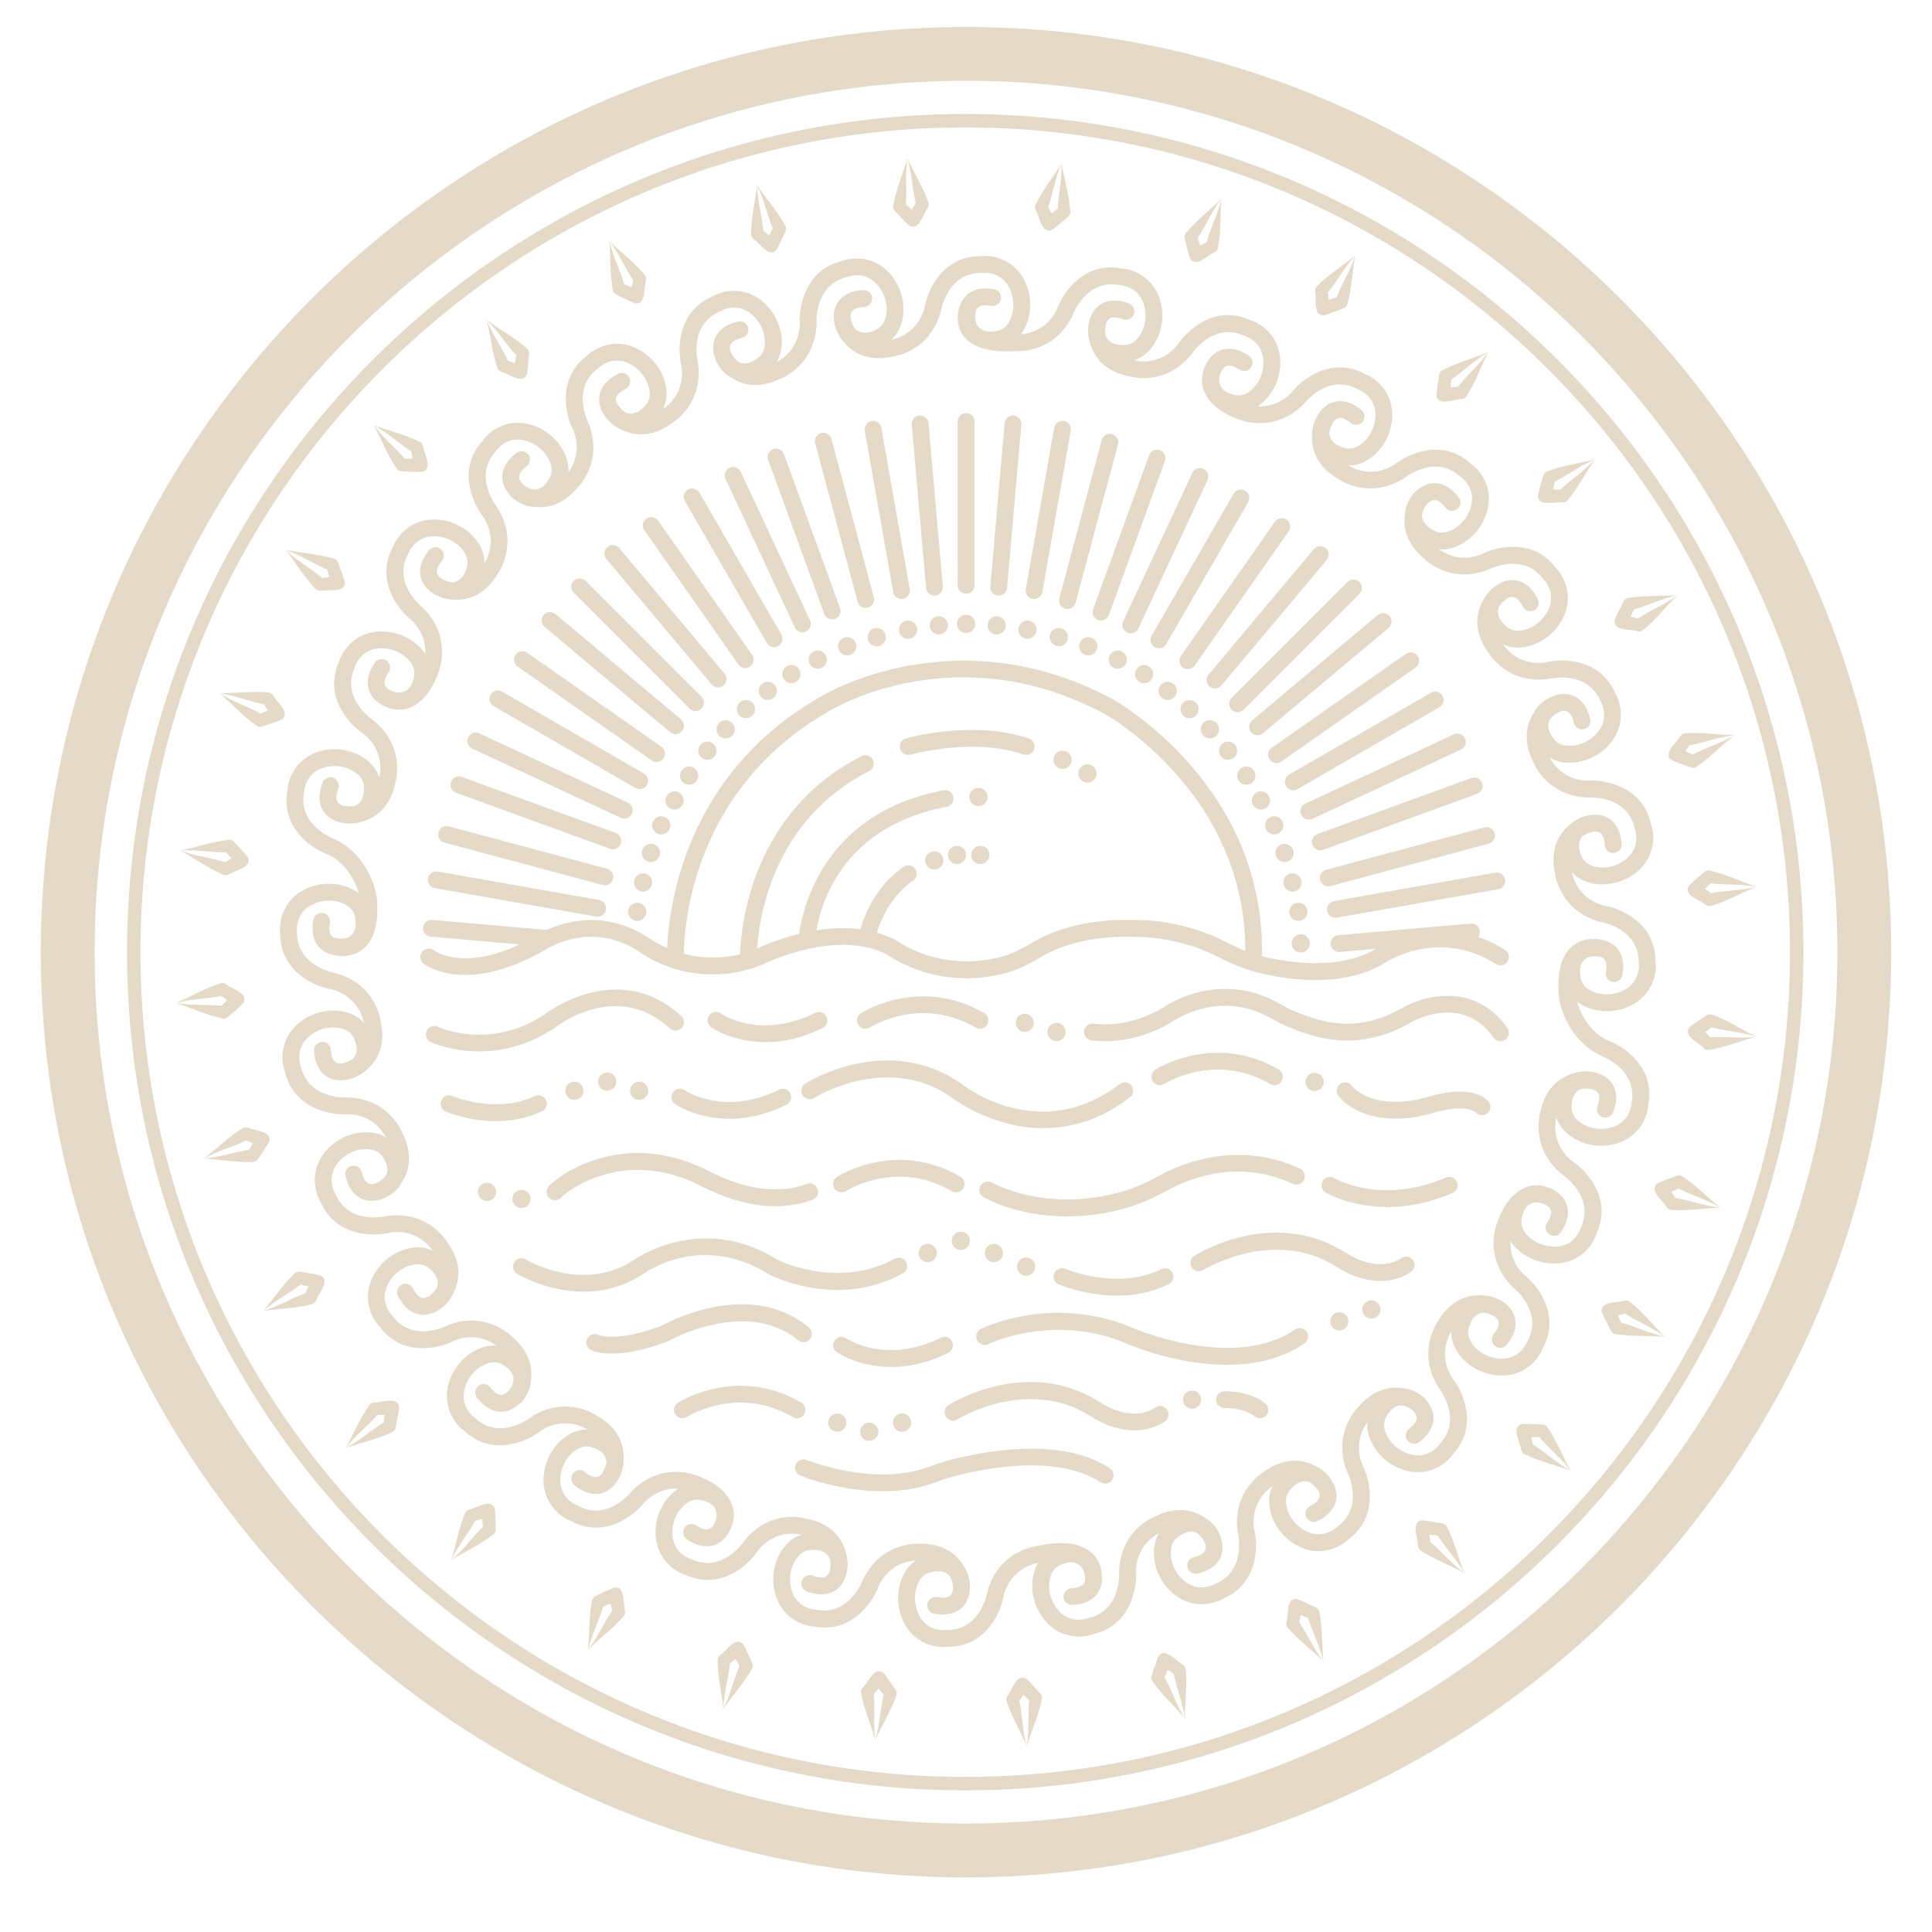 <?xml version="1.0" encoding="UTF-8"?><svg id="Layer_1" xmlns="http://www.w3.org/2000/svg" viewBox="0 0 500 500"><defs><style>.cls-1{fill:#e4dac7;stroke-width:0px;}</style></defs><path class="cls-1" d="M250,485.87c-132.03,0-239.44-107.41-239.44-239.44S117.97,6.98,250,6.98s239.44,107.41,239.44,239.44-107.41,239.44-239.44,239.44ZM250,20.91C125.65,20.91,24.49,122.08,24.49,246.42s101.16,225.51,225.51,225.51,225.51-101.16,225.51-225.51S374.35,20.91,250,20.91Z"/><path class="cls-1" d="M249.8,463.35c-119.61,0-216.93-97.31-216.93-216.93S130.19,29.5,249.8,29.5s216.93,97.31,216.93,216.92-97.31,216.93-216.93,216.93ZM249.8,32.98c-117.69,0-213.44,95.75-213.44,213.44s95.75,213.44,213.44,213.44,213.44-95.75,213.44-213.44S367.5,32.98,249.8,32.98Z"/><path class="cls-1" d="M340.47,253.64c-4.92,0-9.68-.73-13.67-1.62-3.67-.82-7.47-2.26-11.63-4.4-10.2-5.25-20.16-5.12-20.26-5.12-13.73-.68-21.96,3.01-25.65,5.26-3.43,2.09-6.41,3.42-9.36,4.17-16.8,4.26-28.63-3.7-30.21-4.84-11.41-5.89-26.54-.04-30.92,1.9-1.42.63-3.31,1.42-5.34,1.98-16.22,4.42-27.89-4.54-28.38-4.92-12.56-7.98-24-.26-24.48.07-20.11,11.43-30.52,3.6-30.95,3.26-.95-.74-1.11-2.11-.37-3.06.74-.94,2.1-1.11,3.04-.38.39.3,8.8,6.24,25.96-3.5.4-.29,14.08-9.63,29.31.06.27.2,10.68,8.09,24.73,4.27,1.75-.48,3.44-1.19,4.72-1.76,4.85-2.15,21.69-8.62,34.85-1.7l.3.19c.11.08,11.1,8.18,26.67,4.2,2.52-.64,5.12-1.8,8.17-3.67,4.12-2.51,13.24-6.63,27.98-5.89.31-.02,10.97-.18,22.19,5.6,3.83,1.97,7.29,3.29,10.59,4.03,6.6,1.47,19,3.18,27.89-1.99.52-.37,16.28-11.01,33.84.04,1.02.64,1.32,1.98.68,3-.64,1.02-1.98,1.32-3,.68-15.08-9.5-28.62-.44-29.19-.05-5.37,3.12-11.55,4.19-17.5,4.19Z"/><path class="cls-1" d="M123.99,272.1c-7.2,0-12.17-2.27-12.53-2.43-1.09-.51-1.55-1.8-1.05-2.89.51-1.09,1.8-1.56,2.89-1.05.54.25,13.46,6.05,27.39-3.02,0-.02,18.87-15.05,35.61.22.89.81.95,2.19.14,3.07-.81.89-2.19.95-3.07.14-13.95-12.72-29.47-.45-30.12.08-7.01,4.57-13.78,5.88-19.26,5.88Z"/><path class="cls-1" d="M198.12,269.7c-8.38,0-13.74-3.6-14.07-3.83-.99-.68-1.24-2.04-.55-3.03.68-.99,2.03-1.24,3.02-.56.43.29,10.4,6.85,24.44-.15,1.07-.53,2.39-.1,2.92.98.54,1.08.1,2.38-.98,2.92-5.52,2.75-10.53,3.68-14.77,3.68Z"/><path class="cls-1" d="M253.6,266.25c-.37,0-.75-.1-1.1-.3-14.09-8.24-26.85-.38-27.38-.04-1.01.64-2.36.34-3-.67-.64-1.01-.35-2.36.67-3,.62-.4,15.49-9.65,31.92-.04,1.04.61,1.39,1.94.78,2.98-.4.69-1.13,1.08-1.88,1.08Z"/><circle class="cls-1" cx="265.21" cy="264.72" r="2.36"/><circle class="cls-1" cx="273.43" cy="267.08" r="2.36"/><path class="cls-1" d="M285.83,269.46c-2.06,0-3.35-.22-3.5-.24-1.18-.21-1.97-1.34-1.76-2.52.21-1.18,1.35-1.97,2.52-1.77h0c.09.02,9.03,1.45,18.28-4.41.5-.35,14.11-9.48,29.32-1.01,1.44.8,2.94,1.63,4.47,2.26,5.37,2.19,15.36,6.28,27.78-.94,5.8-3.36,18.95-6.59,27.16,5.22.69.99.44,2.34-.54,3.03-.99.69-2.34.44-3.03-.54-8.01-11.51-20.86-4.25-21.4-3.94-14.27,8.29-25.98,3.51-31.61,1.21-1.77-.72-3.38-1.62-4.94-2.48-12.81-7.13-24.33.51-24.81.84-7.11,4.5-13.96,5.3-17.93,5.3Z"/><path class="cls-1" d="M324.42,249.84h-.06c-1.2-.03-2.15-1.03-2.12-2.23,1.05-41.83-35.89-62.6-36.27-62.8-38.28-20.64-70.42-1.31-70.75-1.11-39.6,22.01-38.23,63.45-38.21,63.87.05,1.2-.88,2.22-2.08,2.27-1.26.06-2.22-.87-2.27-2.07-.02-.44-1.56-44.52,40.36-67.82.26-.16,34.54-20.78,75.02,1.04.41.22,39.66,22.21,38.54,66.74-.03,1.18-1,2.12-2.18,2.12Z"/><path class="cls-1" d="M128.29,290.15c-7.14,0-12.61-2.36-12.95-2.51-1.1-.48-1.6-1.77-1.11-2.87.48-1.1,1.77-1.6,2.87-1.12.11.05,11.08,4.75,21.31.02,1.09-.51,2.38-.03,2.89,1.06.51,1.09.03,2.38-1.06,2.89-4.1,1.9-8.24,2.53-11.93,2.53Z"/><circle class="cls-1" cx="148.65" cy="282.29" r="2.36"/><circle class="cls-1" cx="157.14" cy="279.93" r="2.36"/><circle class="cls-1" cx="165.41" cy="282.29" r="2.36"/><path class="cls-1" d="M188.78,289.55c-8.38,0-13.74-3.6-14.07-3.83-.99-.68-1.24-2.04-.55-3.03.68-.99,2.03-1.24,3.02-.56.43.29,10.4,6.85,24.44-.15,1.07-.53,2.38-.1,2.92.98.54,1.08.1,2.38-.98,2.92-5.52,2.75-10.53,3.68-14.77,3.68Z"/><path class="cls-1" d="M270.05,291.97c-13.59,0-23.67-7.87-23.82-7.99-16.56-11.59-35.32.02-35.51.14-1.01.64-2.36.34-3-.68-.64-1.02-.34-2.36.68-3,.87-.54,21.43-13.26,40.44.06.92.72,20.36,15.79,40.93.05.96-.72,2.32-.55,3.05.41.73.96.55,2.32-.41,3.05-7.8,5.97-15.53,7.96-22.37,7.96Z"/><path class="cls-1" d="M329.81,280.85c-.37,0-.75-.1-1.1-.3-14.09-8.24-26.85-.38-27.38-.04-1.01.64-2.36.34-3-.67-.64-1.01-.35-2.36.67-3,.62-.4,15.49-9.66,31.92-.04,1.04.61,1.39,1.94.78,2.98-.4.69-1.13,1.08-1.88,1.08Z"/><circle class="cls-1" cx="340.23" cy="280" r="2.36"/><path class="cls-1" d="M361.25,289.5c-10.69,0-14.73-5.71-14.91-5.99-.68-.99-.42-2.35.57-3.02.99-.67,2.33-.42,3.01.55.19.26,4.02,5.29,15.1,3.85,1.75-.23,3.5-.71,4.84-1.1,4-1.18,11.28-2.6,15.17,1.06.88.82.92,2.2.1,3.08-.82.88-2.2.92-3.08.1-1.64-1.54-5.84-1.56-10.97-.06-1.49.44-3.46.97-5.51,1.24-1.55.2-2.99.29-4.33.29Z"/><circle class="cls-1" cx="126.02" cy="308.46" r="2.36"/><circle class="cls-1" cx="134.96" cy="310.29" r="2.36"/><path class="cls-1" d="M200.7,312.18c-7.32,0-14.23-2.62-19.37-5.28-7.47-3.87-15.65-5.08-23.03-3.39-8.76,2-13.07,6.41-13.11,6.45-.83.86-2.21.89-3.07.07-.87-.83-.91-2.19-.09-3.07.21-.22,5.17-5.39,15.3-7.71,8.39-1.92,17.62-.58,26,3.77,6.58,3.41,16.33,6.77,25.47,3.38,1.13-.42,2.38.16,2.8,1.29.42,1.13-.16,2.38-1.29,2.8-3.21,1.19-6.45,1.68-9.62,1.68Z"/><path class="cls-1" d="M247.43,308.58c-.37,0-.75-.1-1.1-.3-14.09-8.24-26.85-.38-27.38-.04-1.01.64-2.36.34-3-.67-.64-1.01-.35-2.36.67-3,.62-.4,15.49-9.65,31.92-.04,1.04.61,1.39,1.94.78,2.98-.4.69-1.13,1.08-1.88,1.08Z"/><path class="cls-1" d="M276.09,314.8c-12.92,0-21.1-4.72-21.56-4.99-1.03-.61-1.37-1.94-.77-2.98.61-1.04,1.94-1.38,2.98-.77.14.08,13.72,7.83,33.15,2.47,3.13-.86,6.37-2.24,10.19-4.32,5.53-3.02,20.14-9.25,36.33-1.79,1.09.5,1.57,1.8,1.07,2.89-.5,1.09-1.79,1.57-2.89,1.07-13.87-6.39-26.27-1.7-32.42,1.66-4.12,2.25-7.66,3.75-11.12,4.7-5.47,1.51-10.5,2.07-14.97,2.07Z"/><path class="cls-1" d="M359.05,312.37c-9.52,0-15.61-3.53-15.99-3.75-1.03-.62-1.37-1.95-.76-2.98.62-1.03,1.95-1.37,2.98-.76h0c.5.29,12.31,7.02,28.91-.13,1.11-.48,2.39.04,2.86,1.14.47,1.11-.04,2.39-1.14,2.86-6.31,2.71-12.03,3.62-16.87,3.62Z"/><path class="cls-1" d="M151.02,334.29c-9.4,0-16.73-4.35-17.19-4.63-1.03-.62-1.36-1.96-.73-2.99.62-1.03,1.96-1.36,2.99-.74.61.37,14.98,8.82,28.12.05.09-.07,17.12-12.27,36.84-.04.03.01,15.52,7.99,30.53-.2,1.05-.58,2.38-.19,2.95.87.58,1.05.19,2.38-.87,2.95-17.1,9.34-34.06.54-34.78.16-17.28-10.72-31.57-.6-32.18-.16-5.33,3.55-10.78,4.73-15.67,4.73Z"/><circle class="cls-1" cx="240.09" cy="324.29" r="2.36"/><circle class="cls-1" cx="248.65" cy="321.12" r="2.36"/><circle class="cls-1" cx="257.22" cy="324.29" r="2.36"/><circle class="cls-1" cx="265.56" cy="327.8" r="2.36"/><path class="cls-1" d="M289.13,335.31c-8.14,0-14.72-2.75-15.13-2.92-1.11-.47-1.62-1.75-1.15-2.85.47-1.1,1.75-1.63,2.85-1.15.13.06,13.67,5.67,24.81.06,1.08-.55,2.38-.11,2.92.96.54,1.07.11,2.38-.96,2.92-4.44,2.23-9.1,2.98-13.34,2.98Z"/><path class="cls-1" d="M357.31,331.52c-1.68,0-3.44-.26-5.26-.79-1.97-.57-3.96-1.51-6.26-2.95-16.27-10.25-34.19.78-34.37.89-1.02.64-2.36.34-3-.68-.64-1.02-.34-2.36.68-3,.82-.52,20.38-12.62,39.01-.89,1.94,1.22,3.57,2,5.14,2.45,2.58.74,6.31,1.18,9.42-.97.99-.68,2.34-.44,3.03.55.68.99.44,2.35-.55,3.03-2.27,1.57-4.92,2.36-7.83,2.36Z"/><path class="cls-1" d="M158.33,350.32c-3.41,0-5.09-.77-5.4-.93-1.07-.55-1.49-1.86-.95-2.93.54-1.06,1.82-1.48,2.88-.97.2.08,4.85,1.9,16.07-2.27,2.23-1.24,23.13-12.31,38.4.3.93.77,1.06,2.14.29,3.06-.77.93-2.14,1.06-3.06.29-13.47-11.12-33.42.1-33.62.21l-.32.15c-6.45,2.42-11.12,3.08-14.29,3.08Z"/><path class="cls-1" d="M230.62,353.77c-8.38,0-13.74-3.6-14.07-3.83-.99-.68-1.24-2.04-.55-3.03.68-.99,2.04-1.24,3.02-.56.43.29,10.4,6.85,24.44-.15,1.08-.53,2.38-.1,2.92.98.54,1.08.1,2.38-.98,2.92-5.52,2.75-10.53,3.68-14.77,3.68Z"/><path class="cls-1" d="M317.56,353.22c-13.01,0-24.84-5.01-25.58-5.33-19.01-8.32-36.03-.13-36.2-.05-1.08.54-2.38.09-2.91-.99s-.1-2.38.98-2.91c.77-.38,18.96-9.19,39.87-.05.25.11,25.83,10.91,41.4.2.99-.68,2.34-.43,3.03.56.68.99.43,2.35-.56,3.03-6.04,4.15-13.19,5.53-20.02,5.53Z"/><circle class="cls-1" cx="346.61" cy="341.96" r="2.36"/><circle class="cls-1" cx="354.91" cy="338.89" r="2.36"/><path class="cls-1" d="M206.24,367.04c-.37,0-.75-.1-1.1-.3-14.09-8.24-26.84-.38-27.38-.04-1.01.64-2.36.34-3-.67-.64-1.01-.35-2.36.67-3,.62-.4,15.49-9.65,31.92-.04,1.04.61,1.39,1.94.78,2.98-.4.69-1.13,1.08-1.88,1.08Z"/><circle class="cls-1" cx="233.46" cy="368.17" r="2.36"/><circle class="cls-1" cx="224.96" cy="370.53" r="2.36"/><circle class="cls-1" cx="216.69" cy="368.17" r="2.36"/><path class="cls-1" d="M293.66,370.18c-1.68,0-3.44-.26-5.26-.79-1.97-.57-3.96-1.51-6.26-2.95-16.27-10.24-34.19.78-34.37.89-1.02.64-2.36.34-3-.68-.64-1.02-.34-2.36.68-3,.82-.52,20.38-12.62,39.01-.89,1.94,1.22,3.57,2,5.14,2.45,2.58.75,6.31,1.18,9.41-.97.99-.68,2.34-.44,3.03.55.68.99.44,2.35-.55,3.03-2.26,1.57-4.92,2.36-7.83,2.36Z"/><circle class="cls-1" cx="308.5" cy="362.23" r="2.36"/><path class="cls-1" d="M326.06,367.04c-.47,0-.94-.15-1.34-.46-3-2.35-7.69-2.18-7.74-2.17-1.28-.04-2.22-.88-2.27-2.07-.05-1.2.87-2.22,2.06-2.27.26-.03,6.34-.27,10.63,3.09.95.74,1.11,2.11.37,3.06-.43.55-1.07.84-1.72.84Z"/><path class="cls-1" d="M228.41,385.95c-11.19,0-20.74-3.86-21.29-4.08-1.11-.46-1.64-1.73-1.19-2.84.46-1.11,1.73-1.64,2.84-1.19.17.07,17.28,6.94,31.39,1.87l.63-.23c1.54-.56,3.06-1.11,4.64-1.53,8.3-2.21,28.98-6.45,41.79,2.04,1,.67,1.28,2.02.61,3.02-.67,1-2.02,1.27-3.02.61-11.34-7.52-30.54-3.53-38.26-1.47-1.46.39-2.87.9-4.29,1.42l-.64.23c-4.37,1.57-8.92,2.15-13.23,2.15Z"/><path class="cls-1" d="M193.67,250.8c-1.16,0-2.13-.92-2.17-2.09-.01-.36-1.03-36.49,31.47-53.03,1.07-.54,2.39-.12,2.93.95.54,1.07.12,2.38-.95,2.93-29.97,15.25-29.11,48.65-29.1,48.98.04,1.2-.89,2.21-2.09,2.26-.03,0-.06,0-.08,0Z"/><circle class="cls-1" cx="274.98" cy="196.64" r="2.36"/><path class="cls-1" d="M235.05,193.2s16.76-4.73,30.55,0"/><path class="cls-1" d="M265.6,195.37c-.23,0-.47-.04-.71-.12-12.96-4.45-29.09-.01-29.25.04-1.15.33-2.36-.35-2.69-1.51-.32-1.16.35-2.36,1.51-2.69.71-.2,17.57-4.85,31.84.04,1.14.39,1.74,1.63,1.35,2.77-.31.9-1.15,1.47-2.06,1.47Z"/><circle class="cls-1" cx="281.43" cy="200.18" r="2.36"/><path class="cls-1" d="M208.81,245.6s-.07,0-.1,0c-1.2-.05-2.13-1.07-2.08-2.27.01-.32,1.81-32.09,37.56-38.81,1.19-.23,2.32.56,2.54,1.74.22,1.18-.56,2.32-1.74,2.54-32.29,6.07-33.96,33.56-34.02,34.72-.06,1.17-1.02,2.08-2.17,2.08Z"/><circle class="cls-1" cx="253.23" cy="206.26" r="2.36"/><path class="cls-1" d="M224.5,244.36c-.14,0-.27-.01-.41-.04-1.18-.23-1.95-1.36-1.73-2.54.09-.44,2.16-10.95,11.45-17.45.98-.69,2.34-.45,3.03.54.69.98.45,2.34-.54,3.03-7.8,5.45-9.65,14.6-9.67,14.69-.2,1.04-1.11,1.77-2.14,1.77Z"/><circle class="cls-1" cx="241.79" cy="222.69" r="2.36"/><circle class="cls-1" cx="247.67" cy="221.26" r="2.36"/><circle class="cls-1" cx="253.71" cy="221.26" r="2.36"/><circle class="cls-1" cx="250.03" cy="161.47" r="2.36"/><circle class="cls-1" cx="257.95" cy="161.84" r="2.36"/><circle class="cls-1" cx="265.9" cy="162.96" r="2.36"/><circle class="cls-1" cx="274.02" cy="164.89" r="2.36"/><circle class="cls-1" cx="281.64" cy="167.25" r="2.36"/><circle class="cls-1" cx="289.27" cy="170.71" r="2.36"/><circle class="cls-1" cx="296.1" cy="174.46" r="2.36"/><circle class="cls-1" cx="302.2" cy="178.8" r="2.36"/><circle class="cls-1" cx="307.85" cy="183.52" r="2.36"/><circle class="cls-1" cx="313.12" cy="188.74" r="2.36"/><circle class="cls-1" cx="317.83" cy="194.28" r="2.36"/><circle class="cls-1" cx="322.55" cy="200.72" r="2.36"/><circle class="cls-1" cx="326.33" cy="207.16" r="2.36"/><circle class="cls-1" cx="329.77" cy="213.6" r="2.36"/><circle class="cls-1" cx="332.44" cy="220.74" r="2.36"/><circle class="cls-1" cx="334.49" cy="228.38" r="2.36"/><circle class="cls-1" cx="336.01" cy="235.99" r="2.36"/><circle class="cls-1" cx="336.63" cy="244.14" r="2.36"/><circle class="cls-1" cx="242.95" cy="161.84" r="2.36"/><circle class="cls-1" cx="235" cy="162.96" r="2.36"/><circle class="cls-1" cx="226.89" cy="164.89" r="2.36"/><circle class="cls-1" cx="219.26" cy="167.25" r="2.36"/><circle class="cls-1" cx="211.63" cy="170.71" r="2.36"/><circle class="cls-1" cx="204.81" cy="174.46" r="2.36"/><circle class="cls-1" cx="198.7" cy="178.8" r="2.36"/><circle class="cls-1" cx="193.05" cy="183.52" r="2.36"/><circle class="cls-1" cx="187.79" cy="188.74" r="2.36"/><circle class="cls-1" cx="183.07" cy="194.28" r="2.36"/><circle class="cls-1" cx="178.35" cy="200.72" r="2.36"/><circle class="cls-1" cx="174.57" cy="207.16" r="2.36"/><circle class="cls-1" cx="171.13" cy="213.6" r="2.36"/><circle class="cls-1" cx="168.46" cy="220.74" r="2.36"/><circle class="cls-1" cx="166.42" cy="228.38" r="2.36"/><circle class="cls-1" cx="164.9" cy="235.99" r="2.36"/><path class="cls-1" d="M250.03,153.66c-1.2,0-2.18-.97-2.18-2.18v-42.4c0-1.2.97-2.18,2.18-2.18s2.18.97,2.18,2.18v42.4c0,1.2-.97,2.18-2.18,2.18Z"/><path class="cls-1" d="M241.83,154.13c-1.12,0-2.07-.85-2.17-1.99l-3.7-42.24c-.11-1.2.78-2.26,1.98-2.36,1.21-.07,2.26.78,2.36,1.98l3.7,42.24c.11,1.2-.78,2.26-1.98,2.36-.06,0-.13,0-.19,0Z"/><path class="cls-1" d="M258.46,154.13c-.06,0-.13,0-.19,0-1.2-.1-2.08-1.16-1.98-2.36l3.7-42.24c.11-1.2,1.15-2.05,2.36-1.98,1.2.1,2.08,1.16,1.98,2.36l-3.7,42.24c-.1,1.13-1.05,1.99-2.17,1.99Z"/><path class="cls-1" d="M233.3,155.02c-1.04,0-1.96-.74-2.14-1.8l-7.36-41.76c-.21-1.18.58-2.31,1.77-2.52,1.19-.21,2.31.58,2.52,1.77l7.36,41.76c.21,1.18-.58,2.31-1.77,2.52-.13.02-.26.03-.38.03Z"/><path class="cls-1" d="M267.62,155.02c-.12,0-.25-.01-.38-.03-1.18-.21-1.97-1.34-1.77-2.52l7.36-41.76c.21-1.18,1.32-1.97,2.52-1.77,1.18.21,1.97,1.34,1.77,2.52l-7.36,41.76c-.19,1.06-1.11,1.8-2.14,1.8Z"/><path class="cls-1" d="M224.04,157.31c-.96,0-1.84-.64-2.1-1.61l-10.97-40.96c-.31-1.16.38-2.35,1.54-2.67,1.17-.31,2.35.38,2.67,1.54l10.97,40.96c.31,1.16-.38,2.35-1.54,2.67-.19.05-.38.07-.56.07Z"/><path class="cls-1" d="M215.36,160.3c-.89,0-1.72-.55-2.05-1.43l-14.5-39.84c-.41-1.13.17-2.38,1.3-2.79,1.13-.4,2.38.17,2.79,1.3l14.5,39.84c.41,1.13-.17,2.38-1.3,2.79-.25.09-.5.13-.74.13Z"/><path class="cls-1" d="M207.66,163.64c-.82,0-1.61-.46-1.97-1.26l-17.92-38.43c-.51-1.09-.04-2.38,1.05-2.89,1.09-.52,2.38-.04,2.89,1.05l17.92,38.43c.51,1.09.04,2.38-1.05,2.89-.3.14-.61.2-.92.2Z"/><path class="cls-1" d="M200.34,167.49c-.75,0-1.48-.39-1.89-1.09l-21.2-36.72c-.6-1.04-.24-2.37.8-2.97,1.05-.6,2.37-.24,2.97.8l21.2,36.72c.6,1.04.24,2.37-.8,2.97-.34.2-.72.29-1.09.29Z"/><path class="cls-1" d="M192.87,172.89c-.69,0-1.36-.32-1.79-.93l-24.32-34.73c-.69-.98-.45-2.34.54-3.03.98-.68,2.34-.45,3.03.54l24.32,34.73c.69.98.45,2.34-.54,3.03-.38.27-.81.39-1.25.39Z"/><path class="cls-1" d="M185.84,177.9c-.62,0-1.24-.26-1.67-.78l-27.25-32.48c-.77-.92-.65-2.29.27-3.07.92-.77,2.29-.65,3.07.27l27.25,32.48c.77.92.65,2.29-.27,3.07-.41.34-.9.51-1.4.51Z"/><path class="cls-1" d="M180,184.04c-.56,0-1.11-.21-1.54-.64l-29.98-29.98c-.85-.85-.85-2.23,0-3.08.85-.85,2.23-.85,3.08,0l29.98,29.98c.85.85.85,2.23,0,3.08-.43.43-.98.64-1.54.64Z"/><path class="cls-1" d="M174.83,190.01c-.49,0-.99-.17-1.4-.51l-32.48-27.25c-.92-.77-1.04-2.15-.27-3.07.77-.92,2.15-1.04,3.07-.27l32.48,27.25c.92.77,1.04,2.15.27,3.07-.43.51-1.05.78-1.67.78Z"/><path class="cls-1" d="M169.93,197.21c-.43,0-.87-.13-1.25-.39l-34.73-24.32c-.98-.69-1.22-2.05-.54-3.03.69-.99,2.05-1.22,3.03-.54l34.73,24.32c.98.69,1.22,2.05.54,3.03-.42.61-1.1.93-1.79.93Z"/><path class="cls-1" d="M165.57,204.24c-.37,0-.74-.09-1.09-.29l-36.72-21.2c-1.04-.6-1.4-1.93-.8-2.97.6-1.04,1.93-1.4,2.97-.8l36.72,21.2c1.04.6,1.4,1.93.8,2.97-.4.7-1.14,1.09-1.89,1.09Z"/><path class="cls-1" d="M161.56,211.85c-.31,0-.62-.06-.92-.2l-38.43-17.92c-1.09-.51-1.56-1.8-1.05-2.89s1.81-1.56,2.89-1.05l38.43,17.92c1.09.51,1.56,1.8,1.05,2.89-.37.79-1.15,1.26-1.97,1.26Z"/><path class="cls-1" d="M158.59,219.79c-.25,0-.5-.04-.74-.13l-39.84-14.5c-1.13-.41-1.71-1.66-1.3-2.79.41-1.13,1.65-1.71,2.79-1.3l39.84,14.5c1.13.41,1.71,1.66,1.3,2.79-.32.88-1.16,1.43-2.05,1.43Z"/><path class="cls-1" d="M156.53,229.11c-.19,0-.38-.02-.56-.07l-40.96-10.97c-1.16-.31-1.85-1.5-1.54-2.67.31-1.16,1.51-1.85,2.67-1.54l40.96,10.97c1.16.31,1.85,1.5,1.54,2.67-.26.97-1.14,1.61-2.1,1.61Z"/><path class="cls-1" d="M154.68,237.24c-.12,0-.25-.01-.38-.03l-41.76-7.36c-1.18-.21-1.97-1.34-1.77-2.52.21-1.18,1.32-1.98,2.52-1.77l41.76,7.36c1.18.21,1.97,1.34,1.77,2.52-.19,1.06-1.11,1.8-2.14,1.8Z"/><path class="cls-1" d="M141.5,245.02c-.06,0-.13,0-.19,0l-29.85-2.61c-1.2-.1-2.08-1.16-1.98-2.36.1-1.2,1.15-2.06,2.36-1.98l29.85,2.61c1.2.1,2.08,1.16,1.98,2.36-.1,1.13-1.05,1.99-2.17,1.99Z"/><path class="cls-1" d="M276.25,157.59c-.19,0-.38-.02-.56-.07-1.16-.31-1.85-1.5-1.54-2.67l10.98-40.96c.31-1.16,1.51-1.85,2.67-1.54,1.16.31,1.85,1.5,1.54,2.67l-10.98,40.96c-.26.97-1.14,1.61-2.1,1.61Z"/><path class="cls-1" d="M284.93,160.57c-.25,0-.5-.04-.74-.13-1.13-.41-1.71-1.66-1.3-2.79l14.5-39.84c.41-1.13,1.66-1.71,2.79-1.3,1.13.41,1.71,1.66,1.3,2.79l-14.5,39.84c-.32.88-1.16,1.43-2.05,1.43Z"/><path class="cls-1" d="M292.62,163.92c-.31,0-.62-.06-.92-.2-1.09-.51-1.56-1.8-1.05-2.89l17.92-38.43c.51-1.09,1.81-1.56,2.89-1.05,1.09.51,1.56,1.8,1.05,2.89l-17.92,38.43c-.37.79-1.15,1.26-1.97,1.26Z"/><path class="cls-1" d="M299.94,167.77c-.37,0-.74-.09-1.09-.29-1.04-.6-1.4-1.93-.8-2.97l21.2-36.72c.6-1.04,1.93-1.39,2.97-.8,1.04.6,1.4,1.93.8,2.97l-21.2,36.72c-.4.7-1.13,1.09-1.89,1.09Z"/><path class="cls-1" d="M307.41,173.17c-.43,0-.87-.13-1.25-.39-.98-.69-1.22-2.05-.54-3.03l24.32-34.73c.69-.98,2.05-1.22,3.03-.54.98.69,1.22,2.05.54,3.03l-24.32,34.73c-.42.61-1.1.93-1.78.93Z"/><path class="cls-1" d="M314.44,178.18c-.49,0-.99-.17-1.4-.51-.92-.77-1.04-2.15-.27-3.07l27.25-32.48c.78-.92,2.15-1.04,3.07-.27.92.77,1.04,2.15.27,3.07l-27.25,32.48c-.43.51-1.05.78-1.67.78Z"/><path class="cls-1" d="M320.29,184.32c-.56,0-1.11-.21-1.54-.64-.85-.85-.85-2.23,0-3.08l29.98-29.98c.85-.85,2.23-.85,3.08,0,.85.85.85,2.23,0,3.08l-29.98,29.98c-.43.43-.98.64-1.54.64Z"/><path class="cls-1" d="M325.46,190.28c-.62,0-1.24-.26-1.67-.78-.77-.92-.65-2.29.27-3.07l32.48-27.25c.92-.77,2.29-.65,3.07.27.77.92.65,2.29-.27,3.07l-32.48,27.25c-.41.34-.9.51-1.4.51Z"/><path class="cls-1" d="M330.36,197.49c-.69,0-1.36-.32-1.79-.93-.69-.98-.45-2.34.54-3.03l34.73-24.32c.98-.68,2.34-.45,3.03.54.69.98.45,2.34-.54,3.03l-34.73,24.32c-.38.27-.81.39-1.25.39Z"/><path class="cls-1" d="M334.72,204.52c-.75,0-1.48-.39-1.89-1.09-.6-1.04-.24-2.37.8-2.97l36.72-21.2c1.04-.6,2.37-.25,2.97.8.6,1.04.24,2.37-.8,2.97l-36.72,21.2c-.34.2-.72.29-1.09.29Z"/><path class="cls-1" d="M338.73,212.13c-.82,0-1.61-.46-1.97-1.26-.51-1.09-.04-2.38,1.05-2.89l38.43-17.92c1.09-.52,2.38-.04,2.89,1.05.51,1.09.04,2.38-1.05,2.89l-38.43,17.92c-.3.14-.61.2-.92.2Z"/><path class="cls-1" d="M341.7,220.07c-.89,0-1.72-.55-2.05-1.43-.41-1.13.17-2.38,1.3-2.79l39.84-14.5c1.14-.41,2.38.17,2.79,1.3.41,1.13-.17,2.38-1.3,2.79l-39.84,14.5c-.25.09-.5.13-.74.13Z"/><path class="cls-1" d="M343.76,229.38c-.96,0-1.84-.64-2.1-1.61-.31-1.16.38-2.35,1.54-2.67l40.96-10.97c1.16-.31,2.35.38,2.67,1.54s-.38,2.35-1.54,2.67l-40.96,10.97c-.19.05-.38.07-.56.07Z"/><path class="cls-1" d="M345.6,237.52c-1.04,0-1.95-.74-2.14-1.8-.21-1.18.58-2.31,1.77-2.52l41.76-7.36c1.18-.22,2.31.58,2.52,1.77.21,1.18-.58,2.31-1.77,2.52l-41.76,7.36c-.13.02-.26.03-.38.03Z"/><path class="cls-1" d="M346.54,246.37c-1.12,0-2.07-.85-2.17-1.99-.11-1.2.78-2.26,1.98-2.36l34.27-3c1.23-.09,2.26.78,2.36,1.98.11,1.2-.78,2.26-1.98,2.36l-34.27,3c-.06,0-.13,0-.19,0Z"/><g id="Water_Ring"><path class="cls-1" d="M227.43,92.7c-7.08,0-10.48-5.27-11.31-8.49-.3-1.17.4-2.35,1.56-2.65,1.17-.3,2.34.39,2.65,1.55.19.7,2.06,6.63,9.99,4.88.46-.07,6.87-1.01,8.91-8.2.68-4.51,4.66-13.5,14.39-13.5h.14c2.53-.41,8.71.45,11.59,6.76,1.54,3.39,1.69,7.27.41,10.65-1.31,3.45-3.72,5.6-6.97,6.23-4.04.78-7.19-.26-9.34-3.09-1.38-1.81-2.19-6.17-.36-9.16.88-1.44,3.12-3.74,8.19-2.82,1.18.21,1.97,1.35,1.76,2.53-.21,1.18-1.34,1.97-2.53,1.76-1.91-.35-3.16-.08-3.7.79-.83,1.34-.27,3.76.1,4.26,1.14,1.5,2.61,1.92,5.05,1.45,1.74-.33,2.96-1.48,3.72-3.49.87-2.31.76-4.97-.3-7.31-2.17-4.78-6.82-4.3-7.34-4.23h-.07c-8.83,0-10.43,9.68-10.5,10.09-2.9,10.29-12.04,11.51-12.43,11.56-1.3.29-2.51.42-3.62.42Z"/><path class="cls-1" d="M195.53,99.64c-5.24,0-8.7-3.51-10.01-6.01-.56-1.06-.15-2.38.91-2.94,1.06-.56,2.37-.15,2.94.9.35.64,3.54,5.97,10.84,2.45.44-.18,6.45-2.57,6.78-10.03-.38-4.57,1.44-14.3,11.03-16.48,2.37-.98,8.58-1.57,12.83,3.91,2.28,2.94,3.32,6.69,2.86,10.27-.48,3.66-2.32,6.31-5.35,7.67-3.76,1.69-7.05,1.4-9.8-.85-1.76-1.44-3.55-5.5-2.46-8.83.53-1.61,2.18-4.35,7.32-4.63,1.22-.04,2.23.85,2.29,2.05.07,1.2-.86,2.23-2.05,2.29-1.94.11-3.09.65-3.42,1.63-.5,1.49.6,3.72,1.08,4.12,1.46,1.19,2.98,1.27,5.25.25,1.62-.73,2.54-2.12,2.81-4.26.32-2.44-.4-5.01-1.98-7.04-3.22-4.15-7.62-2.62-8.11-2.43-8.67,2-7.99,11.84-7.96,12.26-.46,10.68-9.06,13.98-9.43,14.11-2.35,1.14-4.47,1.6-6.37,1.6Z"/><path class="cls-1" d="M165.86,112.41c-4.21,0-7.44-2.41-8.94-4.35-.74-.95-.56-2.32.39-3.05.95-.73,2.31-.56,3.05.38.45.57,4.53,5.27,11.1.53.4-.25,5.91-3.65,4.94-11.06-1.17-4.44-1.07-14.33,8-18.14,2.16-1.37,8.17-3.04,13.31,1.62,2.76,2.5,4.43,6.01,4.6,9.62.16,3.69-1.2,6.62-3.94,8.48-3.4,2.32-6.7,2.61-9.8.86-1.98-1.12-4.45-4.8-3.96-8.27.24-1.68,1.39-4.66,6.41-5.83,1.16-.26,2.34.46,2.61,1.63.27,1.17-.46,2.34-1.63,2.61-1.89.44-2.93,1.18-3.08,2.19-.23,1.56,1.24,3.56,1.78,3.87,1.64.93,3.15.73,5.21-.67,1.47-1,2.13-2.53,2.03-4.68-.11-2.46-1.27-4.86-3.17-6.59-3.88-3.52-7.96-1.25-8.41-.98-8.19,3.47-5.82,13.05-5.71,13.45,1.4,10.6-6.5,15.34-6.84,15.54-2.87,2.08-5.57,2.85-7.96,2.85Z"/><path class="cls-1" d="M139.71,131.28c-3.05,0-5.67-1.25-7.18-2.47-.94-.76-1.08-2.12-.33-3.06.75-.93,2.11-1.08,3.05-.34.57.44,5.62,4.09,10.92-2.04.33-.33,4.91-4.92,2.26-11.9-2.16-4.05-4.35-13.7,3.6-19.5,1.78-1.84,7.26-4.84,13.33-1.49,3.26,1.79,5.7,4.82,6.69,8.3,1.01,3.55.36,6.71-1.88,9.16-2.78,3.04-5.91,4.08-9.34,3.1-2.19-.63-5.44-3.65-5.76-7.14-.15-1.69.28-4.86,4.89-7.15,1.08-.54,2.38-.1,2.92.98.54,1.08.1,2.38-.98,2.92-1.74.87-2.58,1.82-2.5,2.85.13,1.57,2.03,3.18,2.63,3.36,1.81.52,3.23-.02,4.92-1.85,1.2-1.31,1.49-2.95.9-5.03-.68-2.37-2.36-4.44-4.61-5.68-4.6-2.53-8.03.62-8.41.98-7.12,5.23-2.64,14.04-2.45,14.41,3.8,9.99-2.79,16.42-3.08,16.69-3.18,3.68-6.61,4.91-9.62,4.91Z"/><path class="cls-1" d="M118.2,155.21c-2.13,0-4.03-.58-5.31-1.25-1.06-.56-1.47-1.88-.91-2.94.56-1.06,1.87-1.47,2.93-.92h0c.63.32,6.3,2.94,10.33-4.11.26-.39,3.87-5.77-.08-12.11-2.9-3.56-6.91-12.6-.23-19.83,1.4-2.14,6.18-6.14,12.79-4.04,3.55,1.13,6.52,3.63,8.17,6.86,1.68,3.28,1.65,6.51-.07,9.34-2.14,3.52-5.03,5.15-8.56,4.84-2.27-.19-6.04-2.53-7.03-5.89-.48-1.63-.67-4.82,3.42-7.96.95-.73,2.32-.55,3.05.4.73.95.55,2.32-.4,3.05-1.54,1.19-2.18,2.29-1.9,3.27.43,1.52,2.6,2.73,3.23,2.79,1.89.16,3.18-.64,4.47-2.77.92-1.51.89-3.18-.09-5.1-1.12-2.2-3.17-3.9-5.61-4.69-5-1.6-7.76,2.15-8.06,2.59-6.02,6.55.11,14.28.37,14.61,5.67,9.07.43,16.65.21,16.97-3.03,5.3-7.18,6.88-10.7,6.88Z"/><path class="cls-1" d="M103.18,183.6c-1.99,0-3.4-.71-3.62-.82-1.06-.56-1.46-1.88-.9-2.94.56-1.05,1.86-1.46,2.92-.91.09.04,1.49.7,3.13.02,1.9-.78,3.55-3.09,4.78-6.68.13-.35,2.41-6.42-2.9-11.68-3.64-2.79-9.62-10.67-4.79-19.24.87-2.41,4.62-7.41,11.51-6.88,3.71.29,7.18,2.03,9.53,4.79,2.39,2.81,3.11,5.96,2.08,9.11-1.27,3.92-3.7,6.17-7.21,6.69-2.28.34-6.47-1.07-8.2-4.12-.84-1.47-1.76-4.54,1.49-8.53.76-.93,2.13-1.07,3.06-.32.93.76,1.07,2.13.32,3.06-1.23,1.51-1.6,2.73-1.09,3.62.77,1.38,3.18,2.04,3.78,1.97,1.86-.28,2.94-1.36,3.71-3.73.55-1.69.13-3.3-1.26-4.94-1.6-1.88-3.98-3.07-6.55-3.27-5.2-.4-7.06,3.89-7.25,4.38-4.32,7.71,3.4,13.88,3.73,14.14,7.6,7.51,4.25,16.1,4.11,16.46-1.65,4.83-4.13,7.97-7.32,9.23-1.1.44-2.15.59-3.07.59Z"/><path class="cls-1" d="M90.55,213.08c-.6,0-1.15-.05-1.64-.13-1.19-.2-1.99-1.32-1.79-2.5.2-1.18,1.32-1.97,2.49-1.8.7.1,6.9.8,8.5-7.16.12-.45,1.85-6.7-3.9-11.47-3.87-2.46-10.53-9.78-6.48-18.74.65-2.47,3.93-7.79,10.86-7.87,3.7,0,7.34,1.39,9.91,3.93,2.63,2.59,3.62,5.66,2.88,8.89-.92,4.02-3.14,6.47-6.6,7.3-2.21.53-6.53-.49-8.53-3.37-.96-1.39-2.15-4.36.73-8.63.67-1,2.03-1.26,3.02-.59s1.26,2.03.59,3.02c-1.09,1.61-1.35,2.86-.77,3.71.89,1.3,3.34,1.77,3.94,1.63,1.84-.44,2.81-1.61,3.37-4.04.4-1.73-.16-3.3-1.69-4.81-1.76-1.73-4.2-2.66-6.81-2.68-5.25.06-6.69,4.49-6.83,5-3.64,8.12,4.61,13.52,4.96,13.75,8.24,6.82,5.67,15.66,5.55,16.04-1.68,8.38-7.73,10.52-11.77,10.52Z"/><path class="cls-1" d="M88.66,247.43c-.82,0-1.54-.11-2.06-.25-1.16-.32-1.84-1.52-1.53-2.68.32-1.15,1.5-1.83,2.66-1.53.12.03,2.08.48,3.54-.77,1.18-1.01,2.47-3.47,1.92-9.49h0s-1.2-8.04-8.17-11.49c-4.33-1.5-12.5-7.09-10.62-16.74.06-2.56,2.03-8.48,8.76-10.16,3.61-.9,7.46-.34,10.55,1.54,3.15,1.91,4.83,4.67,4.85,7.99.03,4.12-1.57,7.02-4.74,8.62-2.04,1.03-6.47,1.02-9.08-1.32-1.26-1.13-3.1-3.75-1.28-8.57.43-1.12,1.69-1.7,2.81-1.27,1.12.43,1.69,1.68,1.27,2.81-.69,1.82-.65,3.09.11,3.78,1.16,1.06,3.64.95,4.21.68,1.68-.85,2.36-2.21,2.35-4.71-.01-1.77-.91-3.18-2.76-4.29-2.11-1.28-4.74-1.65-7.24-1.04-5.1,1.27-5.47,5.92-5.5,6.44-1.66,8.68,7.61,12.09,8,12.23,9.33,4.61,10.74,14.59,10.8,15.01.59,6.46-.59,10.91-3.48,13.34-1.72,1.44-3.75,1.86-5.37,1.86Z"/><path class="cls-1" d="M89.9,279.28c-.97,0-1.85-.65-2.11-1.63-.3-1.16.39-2.34,1.55-2.65.71-.2,6.63-2.08,4.88-9.98-.07-.46-1.01-6.87-8.2-8.92-4.54-.69-13.58-4.69-13.5-14.52-.41-2.53.45-8.71,6.76-11.59,3.39-1.54,7.27-1.69,10.66-.41,3.45,1.31,5.6,3.72,6.23,6.97.78,4.04-.26,7.18-3.08,9.34-1.81,1.38-6.18,2.19-9.17.36-1.44-.88-3.73-3.12-2.82-8.19.21-1.18,1.34-1.97,2.53-1.76,1.18.21,1.97,1.35,1.76,2.53-.35,1.92-.08,3.16.79,3.7,1.34.83,3.76.27,4.27-.1,1.5-1.14,1.92-2.61,1.45-5.05-.33-1.74-1.48-2.96-3.49-3.72-2.31-.87-4.97-.76-7.31.3-4.78,2.18-4.3,6.81-4.23,7.34-.05,8.84,9.69,10.5,10.1,10.57,10.28,2.9,11.51,12.04,11.55,12.43,2.12,9.57-4.35,13.97-8.07,14.93-.18.05-.37.07-.55.07Z"/><path class="cls-1" d="M98.84,310.07c-.78,0-1.54-.42-1.93-1.16-.56-1.06-.16-2.37.9-2.94.63-.35,5.98-3.54,2.45-10.84-.18-.44-2.57-6.45-10.03-6.78-4.58.38-14.3-1.44-16.48-11.03-.98-2.36-1.57-8.58,3.9-12.83,2.94-2.28,6.67-3.32,10.27-2.86,3.66.47,6.31,2.32,7.67,5.35,1.69,3.76,1.4,7.05-.85,9.8-1.44,1.76-5.5,3.55-8.83,2.46-1.61-.53-4.35-2.18-4.63-7.32-.07-1.2.86-2.23,2.05-2.29,1.22-.03,2.23.86,2.29,2.05.11,1.94.65,3.09,1.63,3.42,1.5.51,3.72-.6,4.12-1.08,1.2-1.46,1.27-2.98.24-5.25-.73-1.62-2.12-2.54-4.26-2.81-2.45-.33-5.01.4-7.04,1.98-4.15,3.22-2.61,7.62-2.43,8.11,1.99,8.61,11.85,7.99,12.27,7.96,10.68.46,13.97,9.06,14.1,9.43,4.28,8.82-1.01,14.59-4.41,16.39-.32.17-.67.25-1.01.25Z"/><path class="cls-1" d="M112.95,338.88c-.65,0-1.29-.29-1.72-.84-.73-.95-.57-2.3.37-3.04.56-.44,5.28-4.52.53-11.1-.25-.4-3.65-5.92-11.06-4.94-4.43,1.16-14.33,1.07-18.15-8-1.37-2.16-3.04-8.18,1.62-13.32,2.5-2.76,6.01-4.43,9.62-4.6,3.71-.14,6.61,1.19,8.48,3.93,2.32,3.41,2.61,6.7.87,9.8-1.12,1.99-4.79,4.46-8.28,3.96-1.68-.24-4.66-1.39-5.83-6.41-.27-1.17.46-2.34,1.63-2.61,1.17-.26,2.34.46,2.61,1.63.44,1.89,1.18,2.93,2.19,3.08,1.57.24,3.56-1.24,3.88-1.78.92-1.64.73-3.15-.67-5.22-1-1.46-2.51-2.13-4.68-2.03-2.46.11-4.87,1.27-6.59,3.17-3.53,3.89-1.25,7.96-.98,8.41,3.45,8.14,13.06,5.81,13.46,5.71,10.59-1.39,15.33,6.5,15.53,6.84,5.74,7.94,1.54,14.55-1.5,16.9-.4.31-.87.46-1.33.46Z"/><path class="cls-1" d="M133.35,363.61c-.48,0-.96-.16-1.36-.48-.93-.75-1.08-2.11-.34-3.05.44-.56,4.09-5.62-2.04-10.92-.34-.33-4.92-4.92-11.9-2.26-4.05,2.15-13.69,4.35-19.5-3.6-1.83-1.78-4.84-7.26-1.49-13.33,1.8-3.26,4.83-5.7,8.3-6.69,3.54-1.01,6.71-.37,9.16,1.88,3.04,2.78,4.08,5.92,3.1,9.34-.63,2.19-3.65,5.44-7.14,5.76-1.68.15-4.86-.28-7.15-4.89-.54-1.08-.1-2.38.98-2.92,1.08-.54,2.38-.1,2.92.98.87,1.74,1.81,2.57,2.85,2.5,1.57-.13,3.18-2.03,3.36-2.63.52-1.81-.02-3.24-1.86-4.92-1.3-1.19-2.95-1.49-5.02-.9-2.37.68-4.44,2.35-5.68,4.61-2.53,4.6.62,8.03.98,8.41,5.27,7.17,14.04,2.65,14.41,2.45,9.99-3.81,16.42,2.79,16.69,3.07,7.42,6.41,4.85,13.8,2.44,16.79-.43.53-1.06.81-1.7.81Z"/><path class="cls-1" d="M158.26,383.61c-.34,0-.69-.08-1.01-.25-1.06-.56-1.47-1.87-.92-2.93.33-.65,2.92-6.3-4.11-10.33-.39-.26-5.76-3.87-12.11.08-3.56,2.89-12.6,6.91-19.83.23-2.14-1.4-6.15-6.18-4.04-12.79,1.13-3.55,3.63-6.52,6.85-8.17,3.29-1.68,6.51-1.65,9.35.07,3.52,2.14,5.15,5.02,4.84,8.56-.19,2.27-2.53,6.04-5.89,7.03-1.62.48-4.82.67-7.96-3.42-.73-.95-.55-2.32.4-3.05.95-.73,2.32-.55,3.05.4,1.19,1.54,2.29,2.18,3.27,1.9,1.52-.44,2.73-2.6,2.79-3.23.16-1.88-.64-3.17-2.77-4.47-1.51-.92-3.18-.89-5.1.09-2.2,1.12-3.9,3.17-4.69,5.61-1.6,5,2.15,7.76,2.59,8.06,6.55,6.02,14.28-.11,14.61-.37,9.07-5.67,16.65-.43,16.97-.21,8.51,4.86,7.42,12.61,5.63,16.01-.39.74-1.15,1.16-1.93,1.16Z"/><path class="cls-1" d="M187.08,396.94c-.35,0-.7-.08-1.02-.26-1.05-.56-1.46-1.86-.91-2.92.05-.11.69-1.5.02-3.13-.78-1.9-3.09-3.55-6.68-4.78-.35-.13-6.41-2.4-11.68,2.9-2.79,3.64-10.67,9.63-19.24,4.79-2.41-.87-7.41-4.6-6.87-11.51.29-3.71,2.03-7.19,4.79-9.53,2.81-2.39,5.96-3.11,9.11-2.08,3.92,1.27,6.17,3.7,6.68,7.21.34,2.25-1.07,6.46-4.11,8.2-1.47.84-4.53,1.76-8.54-1.49-.93-.76-1.07-2.13-.31-3.06.76-.94,2.13-1.07,3.06-.32,1.51,1.23,2.74,1.6,3.62,1.09,1.38-.77,2.06-3.16,1.97-3.78-.28-1.86-1.36-2.94-3.72-3.71-1.69-.55-3.3-.13-4.95,1.26-1.88,1.6-3.07,3.98-3.27,6.54-.4,5.23,3.89,7.06,4.38,7.25,7.76,4.35,13.87-3.4,14.13-3.73,7.52-7.6,16.11-4.26,16.47-4.11,4.83,1.65,7.97,4.13,9.23,7.33,1.37,3.48-.07,6.37-.24,6.69-.39.74-1.14,1.15-1.92,1.15Z"/><path class="cls-1" d="M183.15,408.88c-1.78,0-3.66-.37-5.63-1.26-2.47-.65-7.79-3.93-7.87-10.86-.04-3.72,1.39-7.34,3.93-9.91,2.59-2.63,5.67-3.62,8.89-2.88,4.02.92,6.47,3.14,7.3,6.6.53,2.22-.5,6.53-3.37,8.53-1.4.96-4.37,2.15-8.63-.73-1-.67-1.26-2.03-.59-3.02.67-1,2.03-1.26,3.02-.59,1.61,1.09,2.86,1.35,3.7.77,1.3-.89,1.77-3.33,1.63-3.94-.44-1.83-1.61-2.81-4.04-3.37-1.73-.4-3.3.16-4.81,1.69-1.73,1.76-2.71,4.24-2.68,6.81.06,5.25,4.49,6.69,5,6.83,8.12,3.65,13.52-4.61,13.75-4.96,6.82-8.24,15.67-5.67,16.04-5.55,9.61,1.92,11.02,9.62,10.4,13.41-.2,1.19-1.35,2-2.5,1.79-1.18-.19-1.98-1.31-1.8-2.49.1-.7.79-6.9-7.16-8.5-.45-.12-6.7-1.85-11.47,3.9-1.92,3.02-6.8,7.74-13.11,7.74Z"/><path class="cls-1" d="M213.49,421.21c-.89,0-1.82-.09-2.79-.28-2.56-.06-8.48-2.03-10.16-8.76-.9-3.61-.34-7.46,1.54-10.55,1.91-3.15,4.67-4.83,7.99-4.85h.1c4.07,0,6.93,1.59,8.52,4.74,1.03,2.03,1.03,6.47-1.32,9.07-1.13,1.26-3.74,3.1-8.57,1.28-1.12-.43-1.69-1.68-1.27-2.81.42-1.12,1.69-1.7,2.81-1.27,1.82.69,3.09.65,3.78-.11,1.06-1.17.95-3.65.68-4.21-.85-1.68-2.13-2.48-4.71-2.35-1.77.01-3.18.91-4.29,2.76-1.28,2.11-1.66,4.75-1.04,7.24,1.27,5.1,5.91,5.47,6.44,5.5,8.68,1.64,12.09-7.61,12.24-8,4.73-9.58,13.94-9.12,14.33-9.09,9.8-.25,12.94,6.82,13.21,10.66.08,1.2-.82,2.24-2.02,2.32-1.21.09-2.23-.81-2.32-2.01-.06-.72-.85-6.81-8.93-6.62-.46-.02-6.94-.26-10.26,6.44-1.35,3.9-6.01,10.9-13.96,10.9Z"/><path class="cls-1" d="M244.11,426.27c-2.93,0-7.91-1.37-10.41-6.84-1.54-3.39-1.69-7.27-.41-10.65,1.31-3.45,3.72-5.6,6.97-6.23,4.04-.78,7.19.26,9.34,3.08,1.38,1.81,2.19,6.18.36,9.17-.88,1.44-3.13,3.73-8.19,2.82-1.18-.21-1.97-1.35-1.76-2.53.21-1.18,1.34-1.97,2.53-1.76,1.91.34,3.16.08,3.7-.79.83-1.34.27-3.76-.1-4.27-1.14-1.5-2.61-1.91-5.05-1.45-1.74.33-2.96,1.48-3.72,3.49-.87,2.3-.76,4.97.3,7.31,2.18,4.78,6.82,4.3,7.34,4.23h.07c8.77,0,10.43-9.69,10.5-10.1,2.9-10.28,12.04-11.5,12.43-11.55,6.29-1.48,11.13-1.04,14.15,1.36,2.82,2.24,2.91,5.26,2.91,5.6,0,1.2-.97,2.18-2.18,2.18s-2.16-.95-2.18-2.14c0-.11-.1-1.35-1.33-2.28-1.9-1.44-5.67-1.59-10.62-.44-.49.07-6.9,1.02-8.94,8.2-.68,4.51-4.65,13.5-14.39,13.5h-.14c-.34.05-.73.09-1.18.09Z"/><path class="cls-1" d="M279.26,423.54c-2.82,0-6.39-1-9.15-4.55-2.28-2.94-3.32-6.68-2.86-10.27.47-3.65,2.32-6.31,5.35-7.67,3.75-1.69,7.05-1.4,9.8.85,1.76,1.45,3.55,5.51,2.46,8.84-.53,1.61-2.18,4.35-7.32,4.63-1.23.04-2.23-.85-2.29-2.05s.85-2.23,2.05-2.29c1.94-.11,3.09-.65,3.42-1.63.5-1.5-.6-3.72-1.08-4.13-1.45-1.2-2.98-1.27-5.25-.24-1.62.73-2.54,2.12-2.81,4.26-.32,2.45.4,5.01,1.98,7.04,3.22,4.15,7.62,2.61,8.11,2.43,8.61-1.98,7.99-11.85,7.96-12.26.46-10.68,9.06-13.97,9.43-14.11,8.82-4.27,14.59,1.01,16.39,4.41.56,1.06.15,2.38-.91,2.94-1.06.56-2.37.16-2.93-.9-.35-.63-3.54-5.98-10.84-2.45-.44.18-6.45,2.57-6.78,10.03.38,4.57-1.44,14.3-11.03,16.48-.83.35-2.15.64-3.68.64Z"/><path class="cls-1" d="M311,415.17c-2.41,0-5.19-.75-7.75-3.07-2.76-2.5-4.43-6.01-4.6-9.62-.17-3.68,1.19-6.62,3.93-8.48,3.41-2.31,6.71-2.6,9.8-.86,1.98,1.12,4.45,4.8,3.96,8.27-.24,1.68-1.39,4.66-6.41,5.83-1.17.26-2.34-.46-2.61-1.63-.27-1.17.46-2.34,1.63-2.61,1.89-.44,2.93-1.18,3.08-2.19.23-1.56-1.24-3.56-1.78-3.87-1.64-.93-3.15-.73-5.22.67-1.46.99-2.13,2.53-2.03,4.68.11,2.46,1.27,4.87,3.17,6.59,4.02,3.64,8.35,1.01,8.4.99,8.15-3.46,5.83-13.06,5.72-13.47-1.4-10.59,6.5-15.33,6.84-15.53,7.94-5.74,14.54-1.54,16.9,1.5.74.95.56,2.32-.39,3.05-.94.73-2.31.57-3.05-.38-.45-.56-4.53-5.26-11.1-.53-.4.25-5.91,3.65-4.94,11.06,1.17,4.44,1.07,14.33-8,18.15-1.08.69-3.14,1.45-5.57,1.45Z"/><path class="cls-1" d="M341.24,401.44c-1.75,0-3.67-.41-5.65-1.51-3.26-1.8-5.7-4.82-6.69-8.3-1.01-3.54-.36-6.71,1.88-9.16,2.78-3.04,5.92-4.08,9.33-3.1,2.19.63,5.44,3.65,5.76,7.14.15,1.69-.28,4.86-4.89,7.15-1.07.53-2.38.1-2.92-.98-.54-1.08-.1-2.38.98-2.92,1.74-.87,2.58-1.82,2.5-2.85-.13-1.57-2.03-3.18-2.63-3.36-1.81-.52-3.23.02-4.92,1.86-1.2,1.31-1.49,2.95-.9,5.02.68,2.37,2.35,4.44,4.6,5.68,4.75,2.62,8.36-.94,8.4-.97,7.13-5.24,2.66-14.05,2.46-14.43-3.81-9.98,2.79-16.42,3.08-16.68,6.4-7.42,13.8-4.85,16.79-2.44.94.76,1.08,2.12.33,3.06-.75.93-2.11,1.08-3.05.34-.56-.44-5.62-4.09-10.92,2.04-.33.33-4.91,4.92-2.26,11.9,2.15,4.05,4.34,13.7-3.6,19.5-1.2,1.23-4.08,3-7.68,3Z"/><path class="cls-1" d="M366.95,381c-1.15,0-2.39-.18-3.7-.6-3.55-1.13-6.52-3.63-8.17-6.86-1.68-3.28-1.65-6.51.07-9.34,2.14-3.52,5.01-5.15,8.56-4.84,2.27.19,6.04,2.53,7.03,5.89.48,1.62.67,4.82-3.42,7.96-.95.73-2.31.55-3.05-.4-.73-.95-.55-2.32.4-3.05,1.54-1.19,2.18-2.29,1.9-3.27-.44-1.52-2.6-2.73-3.23-2.79-1.88-.17-3.17.64-4.47,2.77-.92,1.51-.89,3.18.09,5.1,1.12,2.2,3.17,3.9,5.61,4.69,4.99,1.59,7.76-2.15,8.06-2.59,6.02-6.55-.11-14.28-.37-14.61-5.67-9.07-.43-16.65-.21-16.97,4.86-8.51,12.61-7.42,16.01-5.63,1.06.56,1.47,1.88.91,2.94-.56,1.06-1.86,1.47-2.93.92-.64-.32-6.3-2.93-10.33,4.11-.26.39-3.87,5.77.08,12.11,2.9,3.56,6.91,12.6.23,19.83-1.12,1.72-4.42,4.63-9.09,4.63Z"/><path class="cls-1" d="M388.66,355.99c-.33,0-.67-.01-1.02-.04-3.71-.28-7.18-2.03-9.52-4.79-2.39-2.81-3.11-5.96-2.08-9.11,1.27-3.92,3.7-6.17,7.21-6.69,2.26-.34,6.47,1.07,8.2,4.12.84,1.47,1.76,4.54-1.49,8.53-.76.94-2.13,1.07-3.06.32-.93-.76-1.07-2.13-.32-3.06,1.23-1.51,1.6-2.73,1.09-3.62-.77-1.38-3.16-2.03-3.78-1.97-1.86.28-2.94,1.36-3.71,3.73-.55,1.68-.14,3.3,1.26,4.94,1.6,1.88,3.98,3.07,6.54,3.27,5.38.38,7.23-4.31,7.25-4.36,4.33-7.73-3.4-13.89-3.73-14.15-7.6-7.51-4.25-16.1-4.11-16.46,1.65-4.83,4.13-7.97,7.33-9.23,3.48-1.38,6.37.07,6.69.24,1.06.56,1.46,1.88.9,2.94-.56,1.05-1.86,1.46-2.92.91-.1-.05-1.49-.7-3.13-.02-1.9.78-3.55,3.09-4.78,6.68-.13.35-2.41,6.42,2.9,11.68,3.64,2.79,9.63,10.68,4.8,19.24-.82,2.29-4.23,6.91-10.5,6.92Z"/><path class="cls-1" d="M402.21,327c-3.66,0-7.21-1.43-9.75-3.93-2.63-2.59-3.62-5.66-2.88-8.89.92-4.02,3.14-6.47,6.6-7.3,2.2-.52,6.53.49,8.53,3.37.96,1.39,2.15,4.36-.73,8.63-.68,1-2.03,1.26-3.02.59-1-.67-1.26-2.03-.59-3.02,1.09-1.61,1.35-2.86.77-3.71-.89-1.3-3.34-1.77-3.94-1.63-1.84.44-2.81,1.61-3.37,4.04-.4,1.73.16,3.3,1.69,4.81,1.76,1.73,4.36,2.63,6.81,2.68,5.25-.06,6.69-4.5,6.83-5,3.62-8.06-4.62-13.52-4.97-13.75-8.23-6.81-5.66-15.66-5.55-16.03,1.92-9.61,9.63-11.01,13.41-10.4,1.19.2,1.99,1.32,1.79,2.5-.19,1.18-1.32,1.99-2.49,1.8-.7-.1-6.9-.79-8.5,7.16-.12.45-1.85,6.7,3.9,11.47,3.87,2.46,10.53,9.78,6.48,18.74-.65,2.47-3.93,7.79-10.86,7.87h-.16Z"/><path class="cls-1" d="M414.37,296.52c-2.52,0-5-.67-7.12-1.96-3.15-1.91-4.83-4.68-4.85-7.99-.03-4.12,1.56-7.02,4.73-8.62,2.04-1.03,6.47-1.02,9.08,1.32,1.26,1.13,3.1,3.75,1.28,8.57-.42,1.13-1.68,1.69-2.81,1.27-1.12-.43-1.69-1.68-1.27-2.81.69-1.82.65-3.09-.11-3.78-1.17-1.06-3.65-.95-4.21-.68-1.68.85-2.36,2.21-2.34,4.7.01,1.77.91,3.18,2.76,4.3,2.11,1.28,4.75,1.66,7.24,1.03,5.1-1.27,5.47-5.92,5.5-6.44,1.66-8.68-7.61-12.09-8-12.24-9.33-4.61-10.74-14.59-10.8-15.01-.59-6.45.59-10.91,3.48-13.33,2.59-2.17,5.89-2.03,7.44-1.61,1.16.32,1.84,1.52,1.53,2.68-.31,1.15-1.49,1.84-2.66,1.53-.12-.03-2.07-.48-3.54.77-1.18,1.01-2.47,3.47-1.92,9.49h0s1.2,8.04,8.17,11.49c4.34,1.5,12.5,7.09,10.62,16.74-.06,2.56-2.03,8.48-8.76,10.16-1.13.28-2.28.42-3.43.42Z"/><path class="cls-1" d="M415.8,261.7c-1.63,0-3.26-.29-4.78-.86-3.45-1.31-5.6-3.72-6.23-6.97-.78-4.05.26-7.19,3.09-9.34,1.82-1.38,6.18-2.18,9.17-.36,1.44.88,3.73,3.12,2.82,8.19-.22,1.18-1.34,1.97-2.53,1.76-1.18-.21-1.97-1.35-1.76-2.53.35-1.92.08-3.16-.79-3.7-1.34-.83-3.76-.27-4.27.1-1.5,1.14-1.92,2.61-1.45,5.05.34,1.74,1.48,2.96,3.49,3.72,2.31.87,4.97.76,7.31-.3,4.78-2.18,4.3-6.81,4.23-7.33.05-8.9-9.68-10.51-10.09-10.57-10.29-2.9-11.51-12.04-11.56-12.43-2.12-9.57,4.35-13.97,8.07-14.93,1.16-.31,2.35.4,2.65,1.56.3,1.16-.39,2.34-1.55,2.65-.7.19-6.63,2.07-4.88,9.99.07.46,1.01,6.87,8.2,8.91,4.54.69,13.58,4.69,13.5,14.53.41,2.53-.45,8.71-6.76,11.59-1.86.85-3.87,1.28-5.87,1.28Z"/><path class="cls-1" d="M414.73,228.89c-.57,0-1.13-.04-1.7-.11-3.66-.48-6.31-2.32-7.67-5.35-1.69-3.76-1.4-7.06.85-9.8,1.44-1.76,5.5-3.55,8.83-2.46,1.61.53,4.35,2.18,4.63,7.32.07,1.2-.86,2.23-2.05,2.29-1.23.03-2.23-.86-2.29-2.05-.11-1.94-.65-3.09-1.63-3.42-1.49-.5-3.72.6-4.12,1.08-1.2,1.46-1.27,2.98-.24,5.25.72,1.61,2.12,2.53,4.26,2.81,2.44.33,5.01-.4,7.04-1.98,4.15-3.22,2.62-7.62,2.43-8.11-2-8.67-11.85-7.99-12.26-7.96-10.68-.46-13.98-9.06-14.11-9.43-4.27-8.82,1.01-14.59,4.41-16.39,1.07-.56,2.38-.15,2.94.91.56,1.06.16,2.37-.9,2.94-.64.35-5.97,3.55-2.45,10.84.18.44,2.57,6.45,10.03,6.78,4.59-.38,14.3,1.43,16.48,11.03.98,2.36,1.57,8.58-3.91,12.83-2.48,1.92-5.53,2.97-8.57,2.97Z"/><path class="cls-1" d="M406.2,197.39c-3.41,0-6.12-1.36-7.89-3.95-2.32-3.41-2.61-6.7-.86-9.8,1.12-1.98,4.79-4.46,8.27-3.96,1.68.24,4.66,1.39,5.83,6.41.27,1.17-.46,2.34-1.63,2.61-1.17.26-2.34-.46-2.61-1.63-.44-1.89-1.18-2.93-2.19-3.08-1.56-.23-3.56,1.24-3.87,1.78-.93,1.64-.73,3.15.67,5.21,1,1.47,2.54,2.15,4.68,2.03,2.46-.11,4.86-1.27,6.59-3.17,3.53-3.89,1.25-7.96.98-8.41-3.45-8.14-13.06-5.81-13.46-5.71-10.62,1.4-15.33-6.5-15.53-6.84-5.74-7.94-1.54-14.55,1.5-16.9.95-.73,2.32-.56,3.05.39.73.95.56,2.31-.38,3.05-.57.45-5.27,4.53-.53,11.1.25.4,3.64,5.91,11.06,4.94,4.43-1.16,14.33-1.07,18.15,8,1.37,2.16,3.04,8.18-1.62,13.31-2.5,2.76-6.01,4.43-9.62,4.6-.2,0-.4.01-.59.01Z"/><path class="cls-1" d="M392.8,167.6c-2.28,0-4.32-.79-6.01-2.34-3.04-2.78-4.08-5.92-3.1-9.34.63-2.19,3.65-5.44,7.14-5.76,1.68-.15,4.86.28,7.15,4.89.54,1.08.1,2.38-.98,2.92-1.08.53-2.38.1-2.92-.98-.87-1.74-1.79-2.55-2.85-2.5-1.57.13-3.18,2.03-3.36,2.63-.52,1.81.02,3.24,1.86,4.92,1.31,1.2,2.95,1.49,5.02.9,2.37-.68,4.44-2.36,5.68-4.61,2.54-4.6-.62-8.03-.98-8.41-5.23-7.12-14.04-2.65-14.41-2.45-9.99,3.81-16.42-2.79-16.68-3.07-7.42-6.41-4.85-13.8-2.44-16.79.76-.94,2.12-1.08,3.06-.33.93.75,1.08,2.11.34,3.05-.44.56-4.09,5.62,2.04,10.92.34.33,4.91,4.92,11.9,2.26,4.05-2.15,13.7-4.35,19.5,3.6,1.83,1.78,4.84,7.26,1.49,13.33-1.79,3.26-4.82,5.7-8.3,6.69-1.09.31-2.14.46-3.14.46Z"/><path class="cls-1" d="M373.08,142.19c-1.6,0-3.13-.44-4.57-1.31-3.52-2.14-5.15-5.02-4.84-8.56.19-2.27,2.53-6.04,5.89-7.03,1.63-.48,4.82-.67,7.96,3.42.73.95.55,2.32-.4,3.05-.95.74-2.32.55-3.05-.4-1.19-1.54-2.28-2.17-3.27-1.9-1.52.43-2.73,2.6-2.79,3.23-.16,1.88.64,3.17,2.77,4.47,1.51.92,3.18.89,5.11-.09,2.19-1.12,3.9-3.17,4.69-5.61,1.6-5-2.15-7.76-2.59-8.06-6.55-6.03-14.28.11-14.61.37-9.07,5.67-16.65.43-16.97.21-8.51-4.86-7.42-12.61-5.63-16.01.56-1.06,1.88-1.47,2.94-.91,1.06.56,1.47,1.87.92,2.93h0c-.32.63-2.93,6.3,4.11,10.33.39.26,5.77,3.87,12.11-.08,3.56-2.89,12.61-6.9,19.83-.23,2.14,1.4,6.15,6.18,4.04,12.79-1.13,3.55-3.63,6.52-6.85,8.17-1.62.82-3.23,1.24-4.78,1.24Z"/><path class="cls-1" d="M349.15,120.46c-.92,0-1.85-.15-2.78-.45-3.92-1.27-6.17-3.7-6.69-7.21-.33-2.26,1.07-6.47,4.12-8.2,1.47-.84,4.54-1.75,8.53,1.49.93.76,1.07,2.13.32,3.06-.76.94-2.13,1.07-3.06.32-1.51-1.23-2.73-1.6-3.62-1.09-1.38.77-2.06,3.16-1.97,3.78.28,1.86,1.36,2.94,3.73,3.71,1.69.55,3.31.13,4.94-1.26,1.88-1.6,3.07-3.98,3.27-6.55.4-5.23-3.89-7.06-4.38-7.25-7.77-4.35-13.88,3.39-14.13,3.73-7.52,7.6-16.11,4.26-16.47,4.11-4.83-1.65-7.97-4.13-9.23-7.32-1.37-3.48.07-6.37.24-6.69.57-1.06,1.88-1.47,2.94-.9,1.05.56,1.46,1.86.91,2.92-.05.1-.7,1.5-.02,3.13.78,1.9,3.09,3.55,6.68,4.78.36.14,6.42,2.41,11.68-2.9,2.8-3.64,10.67-9.63,19.24-4.79,2.41.87,7.41,4.6,6.87,11.51-.29,3.71-2.03,7.18-4.79,9.53-1.98,1.68-4.13,2.54-6.33,2.54Z"/><path class="cls-1" d="M320.55,106.7c-.68,0-1.36-.08-2.05-.24-4.02-.92-6.47-3.14-7.3-6.6-.53-2.22.5-6.53,3.38-8.53,1.39-.96,4.36-2.15,8.63.73,1,.67,1.26,2.03.59,3.02-.68,1-2.03,1.26-3.02.59-1.61-1.09-2.85-1.34-3.7-.77-1.3.89-1.77,3.33-1.63,3.94.44,1.83,1.61,2.81,4.04,3.37,1.72.39,3.3-.16,4.81-1.69,1.73-1.76,2.71-4.24,2.68-6.81-.06-5.25-4.5-6.69-5-6.84-8.05-3.62-13.52,4.62-13.75,4.97-6.82,8.23-15.66,5.66-16.03,5.55-9.61-1.92-11.02-9.62-10.4-13.41.19-1.19,1.34-2,2.5-1.79,1.18.2,1.98,1.31,1.8,2.49-.1.7-.79,6.9,7.16,8.5.46.12,6.7,1.85,11.47-3.9,2.46-3.87,9.77-10.54,18.74-6.48,2.47.65,7.79,3.93,7.87,10.86.04,3.72-1.39,7.34-3.93,9.91-2.03,2.06-4.36,3.12-6.84,3.12Z"/><path class="cls-1" d="M290.78,93.64c-4.07,0-6.93-1.59-8.52-4.74-1.03-2.03-1.02-6.47,1.32-9.08,1.13-1.26,3.76-3.09,8.57-1.28,1.12.43,1.69,1.68,1.27,2.81-.42,1.12-1.68,1.7-2.81,1.27-1.82-.69-3.1-.65-3.78.11-1.06,1.17-.95,3.65-.68,4.21.85,1.68,2.13,2.41,4.71,2.35,1.77-.01,3.18-.91,4.29-2.76,1.28-2.11,1.66-4.75,1.03-7.24-1.27-5.1-5.92-5.47-6.44-5.5-8.71-1.67-12.09,7.61-12.23,8-4.73,9.57-13.93,9.1-14.33,9.09-6.93.42-11.74-.97-13.99-4.16-1.96-2.78-1.37-6.15-.72-7.7.47-1.11,1.74-1.63,2.85-1.15,1.1.47,1.62,1.73,1.16,2.84-.03.06-.79,2.06.27,3.53.76,1.05,3.13,2.76,10.42,2.3.51.02,7,.26,10.32-6.44,1.5-4.34,7.1-12.51,16.74-10.62,2.56.06,8.48,2.03,10.16,8.76.9,3.61.34,7.46-1.54,10.55-1.91,3.15-4.67,4.83-7.99,4.85h-.1Z"/></g><g id="Strike_Ring"><path class="cls-1" d="M234.81,40.93c-.63,4.66.03,8.53-.46,12.8,0,0-.45-1.41-.45-1.41,1.23,1.11,2.39,2.28,3.59,3.43l-2.71.32c.86-1.32,1.67-2.67,2.58-3.97l-.16,1.35c-1.13-4.13-1.06-8.02-2.38-12.52h0ZM234.81,40.93c1.51,3.44,4.15,7.59,5.46,11.51.18.47.09.95-.16,1.35-1.26,1.55-2.08,5.87-4.7,4.72-1.4-1.22-2.63-2.66-3.91-4.01-.32-.36-.44-.85-.35-1.29.7-4.1,2.68-8.62,3.66-12.27h0Z"/><path class="cls-1" d="M274.75,42.16c.55,3.74,2.01,8.45,2.24,12.61.04.49-.15.94-.49,1.24-1.27,1.14-2.62,2.2-3.93,3.29-2.93,1.77-3.49-3.21-4.55-4.96-.21-.44-.22-.95,0-1.36,1.75-3.75,4.84-7.57,6.74-10.81h0ZM274.75,42.16c-1.82,4.32-2.19,8.19-3.79,12.16,0,0,0-1.36,0-1.36.75,1.39,1.4,2.83,2.11,4.24l-2.66-.63c1.32-1,2.61-2.04,3.96-2.99l-.61,1.35c0-4.3,1.09-8.06,1-12.77h0Z"/><path class="cls-1" d="M157.68,62.31c1.07,4.58,3.05,7.96,4.1,12.13,0,0-.92-1.16-.92-1.16,1.54.6,3.05,1.29,4.57,1.93l-2.42,1.26c.34-1.54.62-3.09,1-4.62l.33,1.32c-2.52-3.46-3.83-7.12-6.66-10.86h0ZM157.68,62.31c2.64,2.68,6.57,5.62,9.18,8.83.33.38.42.86.33,1.32-.63,1.9.14,6.23-2.72,6.08-1.74-.64-3.4-1.55-5.08-2.37-.43-.23-.71-.64-.79-1.09-.79-4.08-.54-9.01-.92-12.77h0Z"/><path class="cls-1" d="M195.92,47.91c2.08,3.16,5.38,6.83,7.34,10.5.24.42.26.92.08,1.33-.67,1.57-1.45,3.09-2.18,4.64-1.91,2.84-4.51-1.45-6.22-2.59-.37-.31-.6-.77-.58-1.23,0-4.13,1.21-8.9,1.56-12.64h0ZM195.92,47.91c.16,4.68,1.46,8.36,1.68,12.63,0,0-.58-1.23-.58-1.23,1.26.95,2.46,1.97,3.69,2.96l-2.68.55c.77-1.46,1.51-2.94,2.33-4.38v1.48c-1.8-3.9-2.39-7.77-4.45-12h0Z"/><path class="cls-1" d="M96.66,109.99c2.83,3.76,6.01,6.04,8.66,9.43,0,0-1.31-.68-1.31-.68,1.65-.08,3.31-.06,4.96-.08l-1.71,2.13c-.31-1.55-.69-3.08-.95-4.63l.84,1.07c-3.7-2.14-6.39-4.96-10.49-7.24h0ZM96.66,109.99c3.5,1.39,8.28,2.48,11.97,4.36.46.21.73.62.84,1.07.19,1.99,2.65,5.64-.03,6.66-1.86.12-3.74-.04-5.6-.11-.49-.03-.91-.3-1.16-.67-2.38-3.41-4.14-8.02-6.02-11.3h0Z"/><path class="cls-1" d="M125.95,82.81c3.02,2.28,7.37,4.61,10.45,7.4.37.32.55.77.52,1.23-.1,1.71-.32,3.4-.48,5.1-.84,3.31-4.74.16-6.73-.33-.46-.16-.82-.53-.96-.97-1.39-3.89-1.87-8.79-2.8-12.43h0ZM125.95,82.81c1.73,4.35,4.2,7.37,5.85,11.32,0,0-.96-.96-.96-.96,1.51.46,2.98,1.03,4.48,1.53l-2.33,1.42c.23-1.64.42-3.28.71-4.91l.51,1.39c-3.03-3.06-4.89-6.5-8.26-9.79h0Z"/><path class="cls-1" d="M56.79,179.39c3.98,2.51,7.76,3.52,11.44,5.75,0,0-1.47-.18-1.47-.18,1.52-.66,3.07-1.23,4.61-1.84l-.84,2.6c-.84-1.33-1.73-2.63-2.53-3.99l1.16.71c-4.22-.69-7.73-2.38-12.37-3.05h0ZM56.79,179.39c3.76.06,8.63-.61,12.74-.17.5.04.9.32,1.16.71.88,1.8,4.47,4.33,2.33,6.24-1.69.77-3.51,1.28-5.28,1.88-.47.14-.96.04-1.32-.22-3.43-2.35-6.72-6.03-9.63-8.44h0Z"/><path class="cls-1" d="M73.89,142.29c3.7.79,8.62,1.08,12.59,2.32.47.13.82.47.99.89.62,1.59,1.14,3.22,1.71,4.83.63,3.36-4.23,2.14-6.24,2.53-.48.04-.97-.13-1.28-.47-2.9-2.95-5.4-7.18-7.77-10.09h0ZM73.89,142.29c3.4,3.22,6.91,4.92,10.07,7.81,0,0-1.28-.47-1.28-.47,1.56-.21,3.14-.32,4.71-.49l-1.52,2.27c-.48-1.58-1-3.15-1.42-4.75l1.05,1.04c-4.03-1.5-7.17-3.84-11.61-5.4h0Z"/><path class="cls-1" d="M45.46,259.59c4.64.76,8.52.21,12.78.82,0,0-1.42.41-1.42.41,1.14-1.2,2.35-2.33,3.53-3.49l.24,2.72c-1.3-.9-2.62-1.75-3.89-2.69l1.35.2c-4.16,1.01-8.05.83-12.58,2.02h0ZM45.46,259.59c3.49-1.42,7.7-3.93,11.66-5.13.48-.16.95-.06,1.35.2,1.51,1.31,5.81,2.24,4.58,4.83-1.26,1.37-2.73,2.55-4.12,3.79-.37.31-.86.41-1.3.31-4.08-.82-8.54-2.93-12.16-4.01h0Z"/><path class="cls-1" d="M46.7,220.13c3.72-.72,8.36-2.37,12.5-2.79.48-.06.94.11,1.26.43,1.2,1.22,2.31,2.52,3.46,3.78,1.9,2.84-3.05,3.62-4.76,4.77-.43.23-.94.26-1.36.06-3.82-1.58-7.77-4.5-11.1-6.26h0ZM46.7,220.13c4.39,1.63,8.28,1.83,12.32,3.25,0,0-1.36.06-1.36.06,1.36-.81,2.76-1.52,4.14-2.29l-.51,2.68c-1.06-1.27-2.15-2.51-3.17-3.82l1.37.55c-4.3.19-8.1-.73-12.8-.44h0Z"/><path class="cls-1" d="M52.73,299.84c4.69-.41,8.31-1.91,12.59-2.36,0,0-1.27.75-1.27.75.81-1.45,1.7-2.84,2.55-4.25l.91,2.58c-1.48-.55-2.97-1.05-4.44-1.64l1.35-.14c-3.78,2.01-7.59,2.79-11.69,5.07h0ZM52.73,299.84c3.03-2.23,6.49-5.71,10.03-7.86.42-.28.91-.29,1.35-.14,1.79.89,6.18.74,5.63,3.55-.88,1.64-2.01,3.15-3.06,4.7-.28.4-.73.61-1.19.63-4.15.21-9-.72-12.78-.87h0Z"/><path class="cls-1" d="M89.4,374.8c4.15-2.21,6.91-5,10.66-7.09,0,0-.88,1.19-.88,1.19.18-1.65.46-3.28.69-4.91l1.84,2.02c-1.58.07-3.15.2-4.73.22l1.19-.66c-2.69,3.33-5.9,5.54-8.78,9.23h0ZM89.4,374.8c1.91-3.24,3.74-7.8,6.16-11.15.28-.42.72-.62,1.19-.66,2,.12,5.98-1.74,6.57,1.07-.17,1.85-.62,3.69-.98,5.52-.11.48-.44.85-.85,1.04-3.74,1.82-8.57,2.85-12.1,4.19h0Z"/><path class="cls-1" d="M68.06,339.29c2.52-2.82,5.21-6.95,8.25-9.79.35-.34.82-.48,1.27-.42,1.69.25,3.36.6,5.04.91,3.25,1.05-.25,4.76-.9,6.67-.2.44-.59.78-1.04.88-4,1.06-8.91,1.13-12.62,1.75h0ZM68.06,339.29c4.48-1.36,7.7-3.56,11.77-4.88,0,0-1.04.87-1.04.87.59-1.47,1.27-2.89,1.9-4.33l1.22,2.44c-1.61-.37-3.23-.7-4.83-1.12l1.42-.39c-3.3,2.76-6.89,4.33-10.44,7.41h0Z"/><path class="cls-1" d="M116.77,403.8c3.57-3.06,5.65-6.38,8.87-9.24,0,0-.6,1.35-.6,1.35-.18-1.65-.27-3.3-.4-4.95l2.24,1.57c-1.52.41-3.03.88-4.56,1.24l1.02-.9c-1.9,3.83-4.55,6.69-6.56,10.92h0ZM116.77,403.8c1.16-3.58,1.96-8.42,3.59-12.22.18-.47.57-.77,1.02-.9,1.98-.31,5.46-3,6.65-.39.23,1.85.19,3.73.24,5.6,0,.49-.24.93-.6,1.2-3.25,2.59-7.74,4.64-10.9,6.72h0Z"/><path class="cls-1" d="M187.19,442.28c2.09-4.22,2.71-8.08,4.55-11.97,0,0-.02,1.48-.02,1.48-.81-1.44-1.53-2.93-2.3-4.4l2.67.57c-1.24.97-2.44,1.99-3.72,2.93l.59-1.23c-.26,4.27-1.58,7.93-1.77,12.62h0ZM187.19,442.28c-.33-3.75-1.49-8.52-1.47-12.66-.02-.5.23-.93.59-1.23,1.73-1.08,3.78-4.86,5.97-2.95.94,1.61,1.64,3.36,2.41,5.06.19.45.14.95-.08,1.34-1.98,3.65-5.31,7.3-7.41,10.44h0Z"/><path class="cls-1" d="M152.18,426.98c.41-3.76.2-8.69,1.02-12.76.08-.48.39-.87.79-1.08,1.52-.78,3.09-1.46,4.63-2.19,3.28-.97,2.56,3.99,3.15,5.95.09.48-.03.98-.34,1.32-2.64,3.18-6.6,6.1-9.25,8.76h0ZM152.18,426.98c2.85-3.72,4.19-7.37,6.74-10.81,0,0-.34,1.32-.34,1.32-.37-1.53-.64-3.09-.97-4.63l2.42,1.28c-1.53.63-3.04,1.31-4.58,1.9l.93-1.15c-1.08,4.16-3.09,7.52-4.19,12.1h0Z"/><path class="cls-1" d="M226.52,450.32c1.32-4.52,1.25-8.43,2.38-12.58,0,0,.24,1.46.24,1.46-1.05-1.28-2.03-2.62-3.04-3.93l2.73.09c-1.05,1.18-2.06,2.39-3.14,3.54l.36-1.31c.5,4.25-.16,8.09.47,12.73h0ZM226.52,450.32c-.98-3.63-2.96-8.12-3.67-12.2-.1-.49.06-.95.36-1.31,1.52-1.37,2.87-5.45,5.36-3.96,1.2,1.42,2.2,3.02,3.26,4.55.27.41.31.91.15,1.33-1.31,3.94-3.95,8.12-5.46,11.58h0Z"/><path class="cls-1" d="M265.74,451.92c.72-4.65.14-8.52.72-12.78,0,0,.42,1.42.42,1.42-1.21-1.13-2.35-2.33-3.52-3.5l2.72-.26c-.89,1.3-1.73,2.64-2.66,3.92l.19-1.35c1.05,4.15.89,8.04,2.12,12.56h0ZM265.74,451.92c-1.44-3.47-3.99-7.67-5.23-11.62-.17-.47-.07-.95.19-1.35,1.3-1.52,2.2-5.83,4.8-4.62,1.38,1.25,2.58,2.71,3.83,4.09.32.37.42.86.32,1.3-.79,4.08-2.86,8.56-3.91,12.19h0Z"/><path class="cls-1" d="M342.5,429.95c-1.11-4.57-3.12-7.93-4.21-12.09,0,0,.93,1.15.93,1.15-1.55-.58-3.06-1.26-4.59-1.89l2.41-1.28c-.32,1.54-.59,3.1-.96,4.63l-.34-1.32c2.55,3.44,3.89,7.09,6.75,10.8h0ZM342.5,429.95c-2.66-2.66-6.62-5.57-9.26-8.75-.34-.38-.42-.86-.34-1.32.62-1.9-.19-6.22,2.67-6.1,1.75.63,3.41,1.52,5.1,2.32.43.22.72.63.8,1.08.83,4.07.62,9.01,1.04,12.76h0Z"/><path class="cls-1" d="M306.65,444.72c-2.41-2.92-6.08-6.21-8.42-9.65-.29-.39-.35-.88-.22-1.32.5-1.63,1.11-3.23,1.67-4.84,1.59-3.02,4.64.95,6.46,1.9.4.27.68.7.71,1.16.44,4.11-.24,8.98-.19,12.74h0ZM306.65,444.72c-.66-4.64-2.35-8.15-3.03-12.37,0,0,.71,1.16.71,1.16-1.36-.8-2.66-1.7-3.99-2.54l2.6-.84c-.61,1.54-1.18,3.09-1.84,4.61l-.17-1.47c2.22,3.68,3.23,7.47,5.73,11.45h0Z"/><path class="cls-1" d="M378.97,407.09c-2.33-4.09-5.19-6.76-7.39-10.46,0,0,1.21.85,1.21.85-1.65-.13-3.29-.36-4.93-.55l1.97-1.9c.12,1.57.29,3.14.36,4.72l-.69-1.17c3.4,2.6,5.7,5.74,9.48,8.51h0ZM378.97,407.09c-3.29-1.82-7.9-3.52-11.32-5.85-.43-.27-.65-.71-.69-1.17.07-2-1.91-5.93.88-6.6,1.86.12,3.7.52,5.54.82.48.09.86.41,1.06.82,1.92,3.69,3.09,8.48,4.53,11.98h0Z"/><path class="cls-1" d="M406.49,380.63c-2.84-3.75-6.03-6.03-8.68-9.41,0,0,1.31.68,1.31.68-1.65.08-3.31.07-4.96.1l1.7-2.14c.32,1.54.69,3.08.97,4.63l-.84-1.07c3.71,2.13,6.4,4.95,10.5,7.21h0ZM406.49,380.63c-3.5-1.38-8.29-2.46-11.98-4.33-.46-.21-.73-.62-.84-1.07-.19-1.99-2.66-5.63.02-6.66,1.86-.12,3.74.03,5.6.1.49.03.91.3,1.16.67,2.39,3.4,4.16,8.01,6.04,11.29h0Z"/><path class="cls-1" d="M445.26,312.56c-4.06-2.39-7.87-3.28-11.62-5.39,0,0,1.47.13,1.47.13-1.5.71-3.03,1.32-4.55,1.98l.76-2.62c.88,1.31,1.81,2.58,2.66,3.91l-1.18-.67c4.24.56,7.8,2.13,12.46,2.66h0ZM445.26,312.56c-3.76.06-8.6.88-12.73.57-.5-.02-.91-.29-1.18-.67-.94-1.77-4.61-4.19-2.53-6.16,1.67-.82,3.47-1.39,5.22-2.05.46-.16.95-.07,1.33.18,3.5,2.24,6.9,5.82,9.89,8.13h0Z"/><path class="cls-1" d="M430.86,345.92c-3.77-.3-8.69.05-12.79-.66-.48-.07-.88-.36-1.1-.76-.82-1.5-1.55-3.04-2.32-4.57-1.06-3.25,3.91-2.67,5.86-3.32.47-.11.98,0,1.33.3,3.26,2.55,6.28,6.42,9.02,9h0ZM430.86,345.92c-3.79-2.75-7.49-3.98-11-6.43,0,0,1.33.3,1.33.3-1.52.42-3.07.73-4.6,1.1l1.21-2.45c.68,1.51,1.4,3,2.03,4.53l-1.17-.9c4.19.96,7.61,2.88,12.21,3.85h0Z"/><path class="cls-1" d="M454.58,268.32c-4.49-1.42-8.4-1.44-12.52-2.67,0,0,1.46-.2,1.46-.2-1.3,1.02-2.66,1.96-4,2.94l.16-2.73c1.15,1.08,2.34,2.11,3.46,3.22l-1.3-.39c4.26-.4,8.08.35,12.74-.17h0ZM454.58,268.32c-3.65.89-8.19,2.77-12.28,3.38-.49.09-.95-.08-1.3-.39-1.33-1.55-5.38-2.99-3.83-5.45,1.45-1.17,3.07-2.13,4.63-3.15.41-.26.91-.28,1.34-.12,3.91,1.4,8.02,4.14,11.45,5.73h0Z"/><path class="cls-1" d="M454.6,229.49c-4.63-.83-8.52-.34-12.76-1.02,0,0,1.43-.39,1.43-.39-1.16,1.18-2.39,2.29-3.58,3.44l-.2-2.72c1.28.92,2.6,1.79,3.85,2.75l-1.34-.22c4.17-.95,8.06-.71,12.61-1.83h0ZM454.6,229.49c-3.51,1.36-7.76,3.81-11.74,4.95-.48.16-.96.04-1.34-.22-1.49-1.33-5.77-2.33-4.51-4.9,1.28-1.35,2.77-2.51,4.18-3.73.38-.31.87-.4,1.31-.29,4.06.88,8.49,3.06,12.1,4.19h0Z"/><path class="cls-1" d="M434.16,154.02c-4.6,1-8.01,2.93-12.19,3.92,0,0,1.17-.9,1.17-.9-.62,1.54-1.33,3.03-2,4.54l-1.22-2.44c1.54.36,3.08.66,4.61,1.07l-1.32.31c3.5-2.47,7.18-3.73,10.96-6.5h0ZM434.16,154.02c-2.72,2.6-5.72,6.48-8.96,9.05-.38.33-.87.4-1.33.31-1.89-.66-6.23.05-6.04-2.81.67-1.73,1.6-3.38,2.44-5.04.23-.43.65-.7,1.1-.77,4.09-.73,9.02-.41,12.78-.74h0Z"/><path class="cls-1" d="M448.84,190.26c-2.98,2.34-6.35,5.93-9.84,8.19-.4.28-.89.33-1.32.19-1.62-.54-3.2-1.18-4.8-1.78-2.99-1.66,1.06-4.62,2.05-6.41.28-.4.72-.66,1.18-.68,4.12-.34,8.97.45,12.73.49h0ZM448.84,190.26c-4.65.55-8.2,2.15-12.44,2.74,0,0,1.18-.68,1.18-.68-.84,1.34-1.76,2.62-2.63,3.93l-.77-2.62c1.52.65,3.06,1.25,4.56,1.95l-1.47.14c3.73-2.14,7.54-3.05,11.58-5.46h0Z"/><path class="cls-1" d="M412.77,118.85c-4.32,1.86-7.3,4.41-11.21,6.18,0,0,.97-1.11.97-1.11-.31,1.63-.73,3.23-1.09,4.84l-1.67-2.16c1.58.06,3.15.06,4.73.17l-1.24.56c2.96-3.09,6.34-5.03,9.51-8.47h0ZM412.77,118.85c-2.18,3.07-4.37,7.46-7.07,10.6-.31.39-.77.56-1.24.56-1.98-.29-6.1,1.24-6.46-1.61.33-1.83.93-3.62,1.43-5.42.14-.47.5-.81.93-.97,3.88-1.5,8.77-2.13,12.41-3.17h0Z"/><path class="cls-1" d="M385.16,91.11c-4.04,2.41-6.66,5.32-10.32,7.59,0,0,.82-1.23.82-1.23-.1,1.65-.3,3.29-.46,4.94l-1.94-1.93c1.57-.15,3.13-.35,4.71-.45l-1.16.71c2.53-3.45,5.63-5.81,8.33-9.64h0ZM385.16,91.11c-1.76,3.33-3.37,7.96-5.63,11.43-.26.43-.69.66-1.16.71-2-.03-5.89,2.02-6.62-.75.09-1.86.45-3.71.72-5.56.08-.48.39-.87.8-1.08,3.65-1.99,8.42-3.25,11.89-4.75h0Z"/><path class="cls-1" d="M316.09,51.39c-2.82,3.77-4.13,7.46-6.64,10.95,0,0,.29-1.45.29-1.45.54,1.57.98,3.16,1.46,4.74l-2.52-1.04c1.4-.73,2.76-1.52,4.18-2.21l-.8,1.1c1.02-4.15,2.99-7.52,4.03-12.09h0ZM316.09,51.39c-.36,3.74-.08,8.65-.85,12.71-.08.5-.39.87-.8,1.1-1.86.74-4.68,4.11-6.4,1.83-.63-1.75-1-3.6-1.45-5.41-.11-.48.03-.96.33-1.3,2.61-3.23,6.55-6.22,9.18-8.93h0Z"/><path class="cls-1" d="M350.74,66.1c-.72,3.71-.91,8.64-2.07,12.64-.12.47-.46.83-.87,1.01-1.58.65-3.2,1.2-4.8,1.8-3.35.7-2.22-4.19-2.65-6.19-.05-.48.11-.97.45-1.29,2.89-2.95,7.08-5.53,9.94-7.97h0ZM350.74,66.1c-3.15,3.47-4.79,7-7.61,10.22,0,0,.45-1.28.45-1.28.24,1.56.38,3.13.58,4.7,0,0-2.3-1.47-2.3-1.47,1.57-.51,3.13-1.06,4.73-1.51l-1.02,1.07c1.42-4.06,3.7-7.24,5.18-11.71h0Z"/></g></svg>